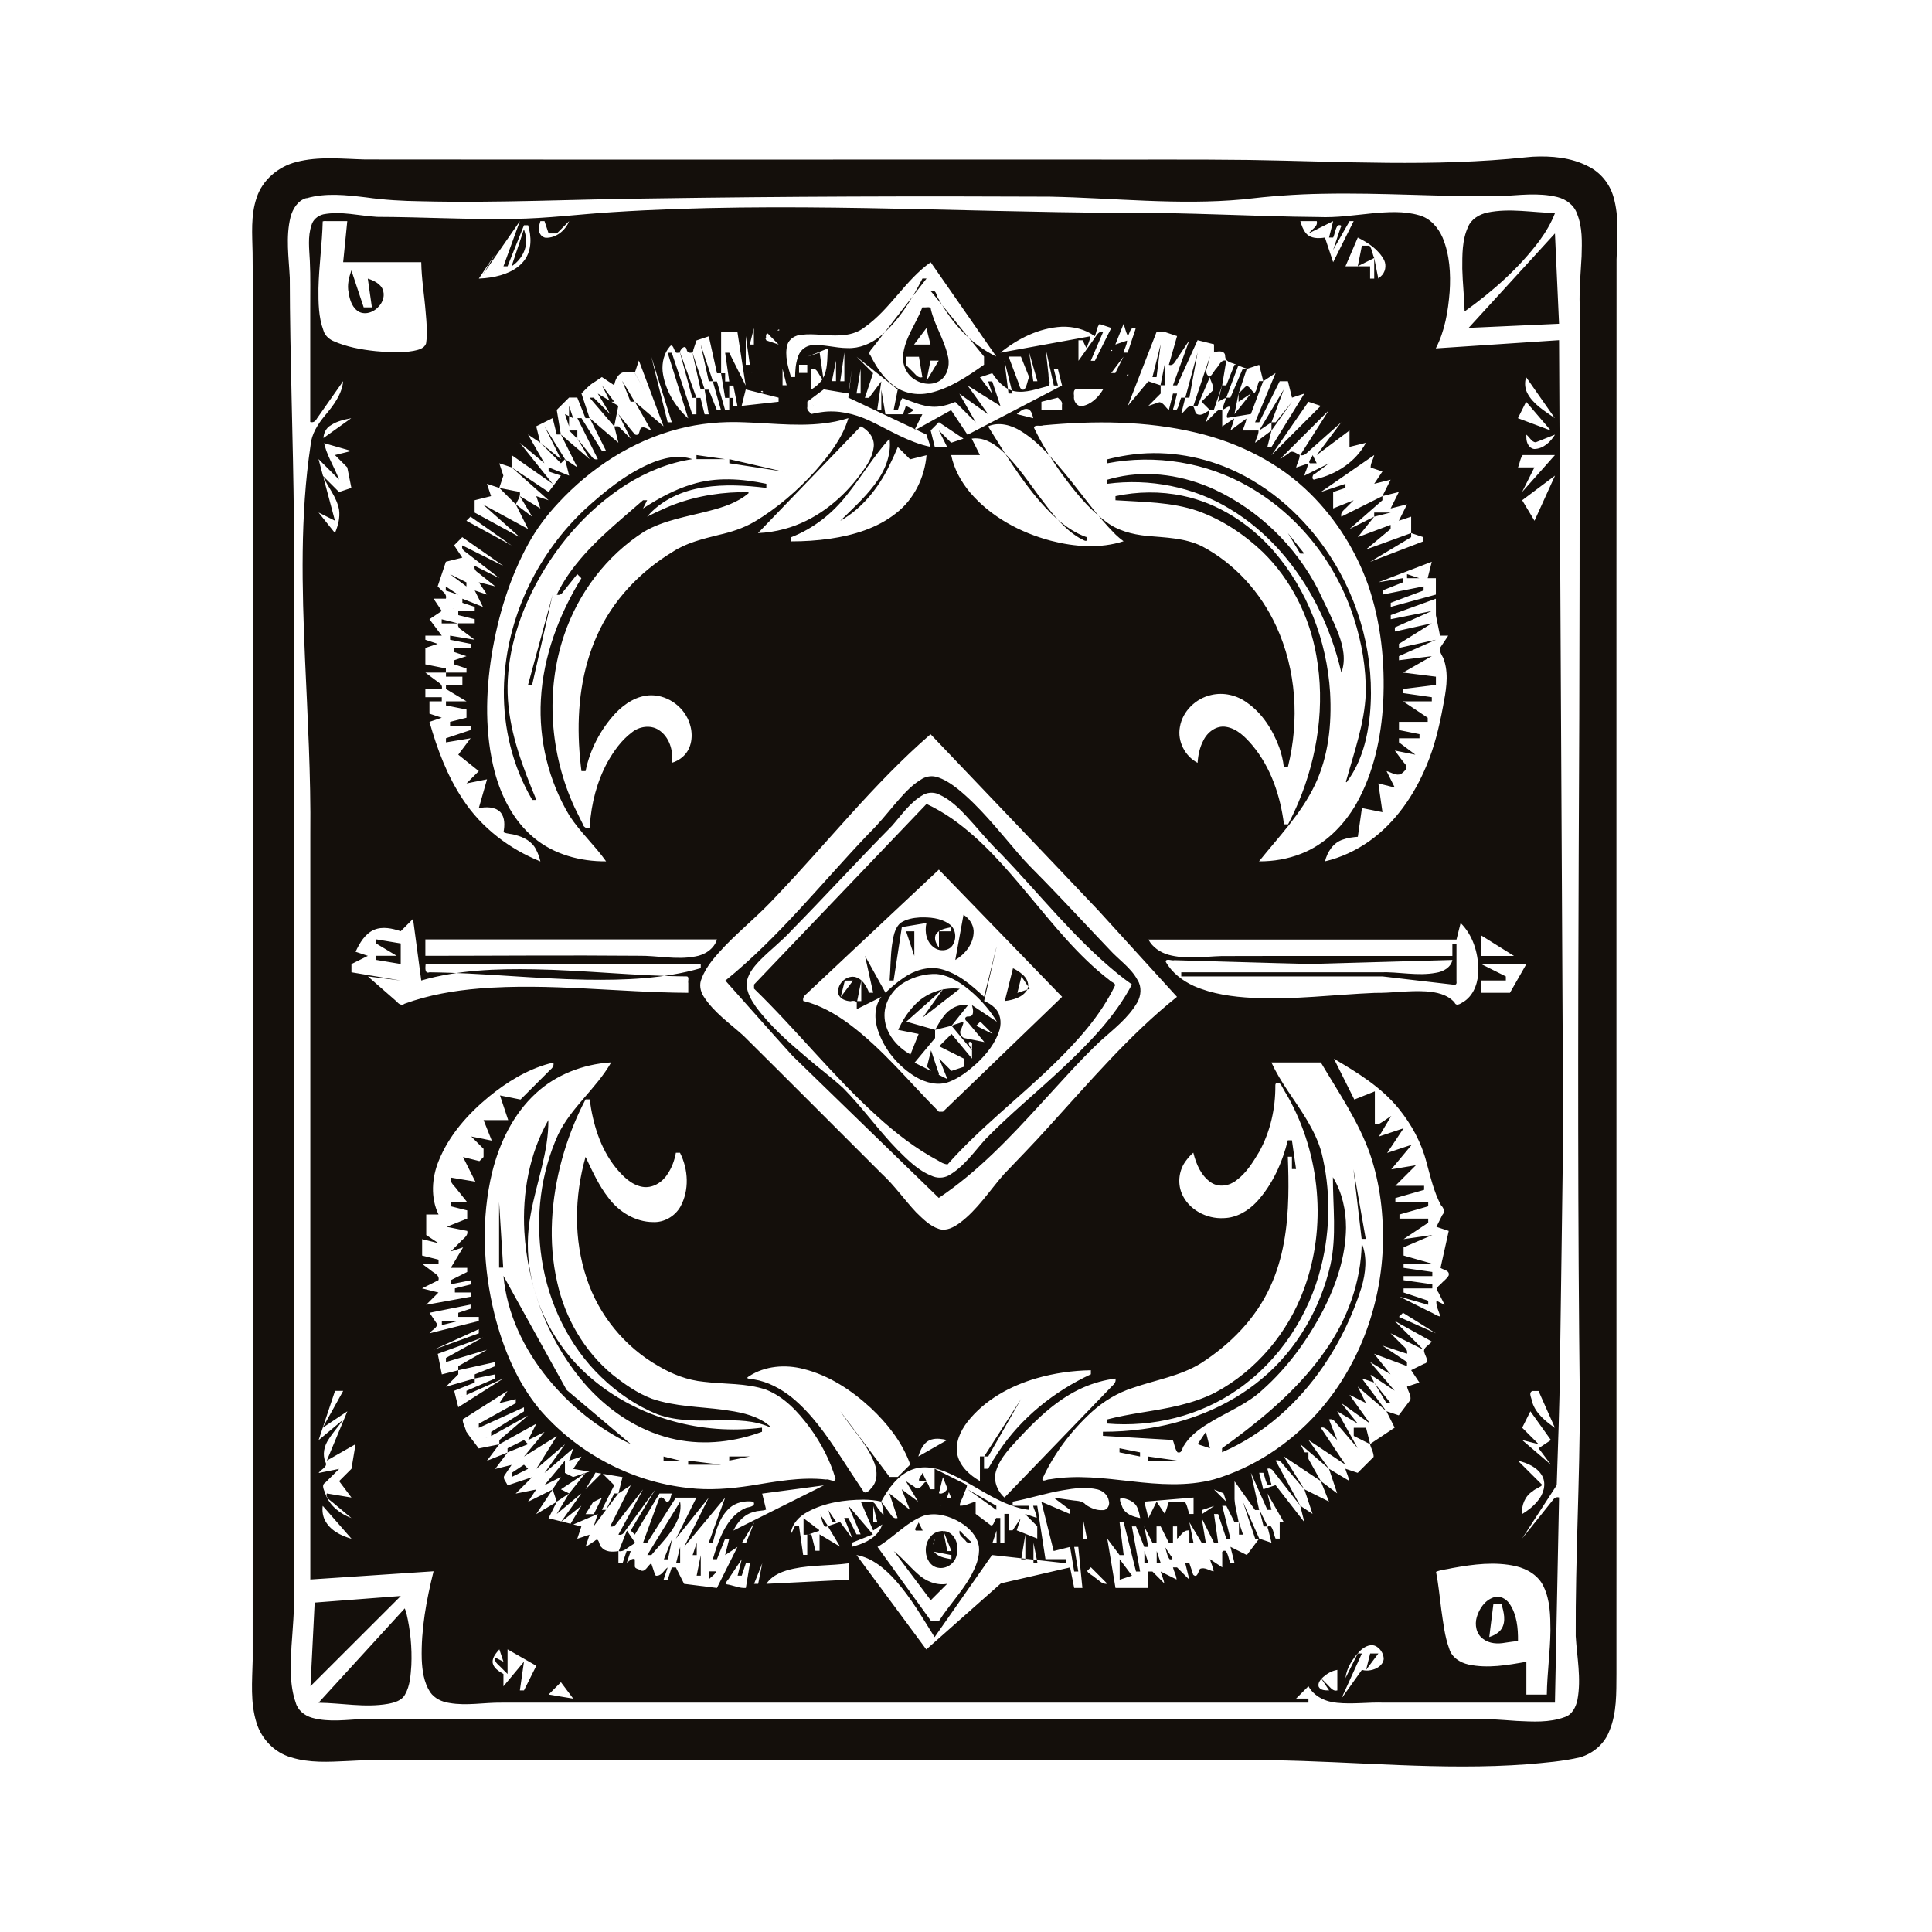 <?xml version="1.0" encoding="UTF-8" standalone="no"?>
<svg
   width="24"
   height="24"
   version="1.1"
   id="svg1"
   sodipodi:docname="icon.svg"
   inkscape:version="1.4 (e7c3feb1, 2024-10-09)"
   xmlns:inkscape="http://www.inkscape.org/namespaces/inkscape"
   xmlns:sodipodi="http://sodipodi.sourceforge.net/DTD/sodipodi-0.dtd"
   xmlns="http://www.w3.org/2000/svg"
   xmlns:svg="http://www.w3.org/2000/svg">
  <defs
     id="defs1" />
  <sodipodi:namedview
     id="namedview1"
     pagecolor="#505050"
     bordercolor="#eeeeee"
     borderopacity="1"
     inkscape:showpageshadow="0"
     inkscape:pageopacity="0"
     inkscape:pagecheckerboard="0"
     inkscape:deskcolor="#d1d1d1"
     inkscape:zoom="20.983696"
     inkscape:cx="13.724942"
     inkscape:cy="15.5597"
     inkscape:current-layer="svg1" />
  <path
     style="display:inline;fill:#140f0b;stroke:none;stroke-width:3.78"
     d="M 18.959,1.954 C 17.814,2.075 16.662,2.005 15.514,1.987 14.807,1.978 14.1,1.985 13.393,1.982 10.441,1.982 7.489,1.984 4.537,1.981 4.252,1.974 3.96,1.939 3.679,2.013 3.457,2.07 3.259,2.236 3.188,2.457 c -0.075,0.219 -0.054,0.454 -0.05,0.681 0.005,0.375 -6.681e-4,0.749 0.002,1.124 -7.072e-4,5.455 0.001,10.91 -0.001,16.365 -0.006,0.258 -0.031,0.524 0.048,0.775 0.062,0.201 0.224,0.37 0.428,0.428 0.227,0.072 0.469,0.057 0.704,0.046 0.333,-0.02 0.666,-0.009 0.999,-0.011 3.487,7.01e-4 6.973,-0.002 10.46,0.001 1.066,0.014 2.132,0.13 3.198,0.05 0.218,-0.019 0.438,-0.036 0.651,-0.086 0.163,-0.047 0.305,-0.168 0.365,-0.328 0.094,-0.224 0.086,-0.471 0.088,-0.709 0.001,-0.599 -0.001,-1.199 3.48e-4,-1.798 7.03e-4,-5.257 -0.002,-10.515 0.001,-15.772 0.007,-0.259 0.036,-0.526 -0.039,-0.779 C 19.996,2.282 19.881,2.14 19.728,2.066 19.517,1.956 19.272,1.935 19.038,1.947 c -0.026,0.002 -0.053,0.004 -0.079,0.007 z M 3.807,2.463 c 0.241,-0.07 0.496,-0.04 0.741,-0.011 0.225,0.032 0.453,0.045 0.68,0.048 0.959,0.024 1.918,-0.026 2.877,-0.035 1.645,-0.025 3.29,-0.03 4.935,-0.022 0.799,0.016 1.6,0.108 2.398,0.034 0.33,-0.039 0.662,-0.065 0.995,-0.07 0.73,-0.015 1.46,0.038 2.19,0.031 0.241,-0.012 0.486,-0.049 0.724,0.01 0.107,0.027 0.206,0.099 0.243,0.206 0.069,0.167 0.062,0.352 0.057,0.529 -0.011,0.203 -0.03,0.407 -0.024,0.611 9.2e-4,2.277 8.8e-5,4.553 -0.012,6.83 -0.009,2.263 -0.012,4.525 0.014,6.788 5.1e-4,0.971 -0.056,1.942 -0.051,2.913 0.016,0.262 0.07,0.526 0.022,0.787 -0.018,0.091 -0.066,0.19 -0.161,0.219 -0.189,0.07 -0.395,0.056 -0.593,0.047 -0.212,-0.015 -0.424,-0.033 -0.637,-0.026 -4.557,5.89e-4 -9.115,-0.001 -13.672,9e-4 -0.218,0.008 -0.442,0.046 -0.656,-0.014 -0.093,-0.026 -0.179,-0.094 -0.204,-0.19 -0.078,-0.223 -0.063,-0.464 -0.052,-0.696 0.015,-0.224 0.037,-0.447 0.031,-0.672 -8.966e-4,-4.44 0.002,-8.88 -0.001,-13.32 -0.009,-1.003 -0.049,-2.006 -0.051,-3.009 -0.012,-0.251 -0.052,-0.507 0.009,-0.755 0.027,-0.102 0.091,-0.208 0.199,-0.237 m 0.048,2.782 c 0.041,0.013 0.067,-0.016 0.084,-0.047 C 4.047,5.043 4.155,4.889 4.263,4.735 4.247,4.901 4.141,5.039 4.036,5.163 3.949,5.269 3.869,5.391 3.858,5.532 3.727,6.408 3.752,7.297 3.789,8.18 c 0.032,0.728 0.074,1.457 0.066,2.186 0,3.085 0,6.17 0,9.255 0.51,-0.034 1.021,-0.068 1.531,-0.102 -0.089,0.357 -0.157,0.723 -0.147,1.092 0.006,0.141 0.026,0.288 0.104,0.409 0.055,0.079 0.147,0.122 0.24,0.135 0.215,0.038 0.433,-0.007 0.649,-0.004 3.341,-1.91e-4 6.682,-3e-5 10.022,-8.3e-5 0,-0.017 0,-0.034 0,-0.051 -0.051,0 -0.102,0 -0.153,0 0.051,-0.051 0.102,-0.102 0.153,-0.153 0.07,0.128 0.216,0.195 0.357,0.206 0.193,0.02 0.387,-0.009 0.58,-0.002 0.708,0 1.416,0 2.125,0 0.017,-0.85 0.034,-1.699 0.051,-2.549 -0.04,-0.012 -0.068,0.015 -0.087,0.045 -0.124,0.155 -0.248,0.31 -0.372,0.465 0.143,-0.221 0.287,-0.442 0.43,-0.663 0.015,-0.493 0.036,-0.985 0.04,-1.478 0.013,-0.969 0.028,-1.938 0.04,-2.907 -0.017,-3.279 -0.034,-6.559 -0.051,-9.838 -0.51,0.034 -1.021,0.068 -1.531,0.102 0.112,-0.216 0.153,-0.461 0.172,-0.702 0.015,-0.226 0.001,-0.461 -0.087,-0.673 -0.055,-0.127 -0.155,-0.243 -0.293,-0.279 -0.188,-0.055 -0.387,-0.041 -0.58,-0.024 -0.222,0.022 -0.445,0.056 -0.669,0.046 C 15.561,2.689 14.743,2.637 13.924,2.644 11.82,2.634 9.715,2.5 7.612,2.635 7.201,2.66 6.791,2.715 6.379,2.719 5.814,2.729 5.249,2.696 4.684,2.694 4.462,2.681 4.24,2.62 4.018,2.662 c -0.069,0.016 -0.131,0.067 -0.149,0.137 -0.048,0.142 -0.027,0.294 -0.02,0.441 0.01,0.201 0.004,0.403 0.005,0.604 0,0.467 0,0.934 0,1.401 M 18.194,3.869 c 0.347,-0.249 0.673,-0.535 0.93,-0.879 0.078,-0.107 0.146,-0.221 0.193,-0.344 -0.279,-0.005 -0.561,-0.063 -0.839,-0.006 -0.102,0.022 -0.204,0.082 -0.243,0.183 -0.073,0.161 -0.07,0.342 -0.07,0.515 0.004,0.177 0.025,0.354 0.029,0.531 M 4.314,2.747 c -0.017,0.17 -0.034,0.34 -0.051,0.51 0.323,0 0.646,0 0.97,0 0.003,0.209 0.039,0.416 0.055,0.624 0.011,0.128 0.024,0.258 0.005,0.385 -0.022,0.065 -0.098,0.081 -0.157,0.093 -0.155,0.028 -0.313,0.017 -0.469,0.003 C 4.486,4.343 4.303,4.31 4.135,4.234 4.082,4.208 4.034,4.164 4.018,4.105 3.956,3.939 3.955,3.759 3.956,3.584 3.962,3.305 4.002,3.028 4.009,2.75 c 0.023,-0.008 0.05,-0.001 0.076,-0.003 0.077,0 0.153,0 0.23,0 m 2.143,0 c -0.068,0.187 -0.136,0.374 -0.204,0.561 0.017,0 0.034,0 0.051,0 0.068,-0.17 0.136,-0.34 0.204,-0.51 0.017,0 0.034,0 0.051,0 0.043,0.14 0.047,0.306 -0.042,0.43 -0.097,0.133 -0.262,0.192 -0.419,0.218 -0.05,0.008 -0.101,0.013 -0.151,0.015 0.068,-0.102 0.136,-0.204 0.204,-0.306 -0.051,0.085 -0.102,0.17 -0.153,0.255 0.153,-0.221 0.306,-0.442 0.459,-0.663 m 0.255,0 c 0.017,0 0.034,0 0.051,0 0.017,0.051 0.034,0.102 0.051,0.153 0.034,0 0.068,0 0.102,0 0.051,-0.051 0.102,-0.102 0.153,-0.153 -0.046,0.116 -0.162,0.211 -0.29,0.207 -0.061,-0.007 -0.097,-0.074 -0.084,-0.13 0.002,-0.026 0.009,-0.052 0.017,-0.077 m 9.644,0 c 0.016,0.058 -0.04,0.087 -0.072,0.123 -0.022,0.021 -0.039,0.038 -0.004,0.017 0.093,-0.047 0.187,-0.093 0.28,-0.14 -0.017,0.068 -0.034,0.136 -0.051,0.204 0.017,0 0.034,0 0.051,0 0.023,-0.05 0.025,-0.109 0.059,-0.153 0.024,-0.004 0.057,-0.002 0.034,0.028 -0.031,0.093 -0.062,0.185 -0.093,0.278 0.068,-0.119 0.136,-0.238 0.204,-0.357 0.017,0 0.034,0 0.051,0 -0.085,0.17 -0.17,0.34 -0.255,0.51 -0.034,-0.102 -0.068,-0.204 -0.102,-0.306 -0.08,0.013 -0.178,0.015 -0.235,-0.053 -0.036,-0.043 -0.055,-0.098 -0.071,-0.151 0.068,0 0.136,0 0.204,0 M 6.508,2.849 c -0.051,0.153 -0.102,0.306 -0.153,0.459 0.119,-0.077 0.202,-0.221 0.177,-0.365 -0.004,-0.032 -0.013,-0.063 -0.023,-0.094 z m 12.808,0.051 c -0.357,0.391 -0.714,0.782 -1.072,1.173 0.374,-0.017 0.748,-0.034 1.123,-0.051 -0.017,-0.374 -0.034,-0.748 -0.051,-1.122 m -2.194,0.561 c -0.017,-0.085 -0.034,-0.17 -0.051,-0.255 0,0.085 0,0.17 0,0.255 -0.017,0 -0.034,0 -0.051,0 0,-0.051 0,-0.102 0,-0.153 -0.102,0 -0.204,0 -0.306,0 0.051,-0.119 0.102,-0.238 0.153,-0.357 0.13,0.065 0.26,0.15 0.328,0.282 0.031,0.068 0.014,0.154 -0.044,0.202 -0.009,0.009 -0.019,0.017 -0.029,0.025 m -0.204,-0.408 c -0.017,0.085 -0.034,0.17 -0.051,0.255 0.068,-0.034 0.136,-0.068 0.204,-0.102 -0.023,-0.05 -0.025,-0.109 -0.059,-0.153 -0.031,0 -0.063,0 -0.094,0 m -5.358,0.204 c 0.272,0.391 0.544,0.782 0.816,1.173 C 12.067,4.28 11.825,4.015 11.661,3.716 11.632,3.689 11.637,3.611 11.59,3.614 c -0.016,-3.67e-5 -0.041,-0.004 -0.018,0.014 0.217,0.267 0.435,0.534 0.652,0.801 0,0.034 0,0.068 0,0.102 -0.208,0.146 -0.425,0.295 -0.677,0.351 -0.157,0.034 -0.331,0.003 -0.456,-0.1 -0.123,-0.095 -0.209,-0.23 -0.278,-0.367 -0.034,-0.03 0.006,-0.068 0.026,-0.093 0.224,-0.287 0.447,-0.575 0.671,-0.862 -0.017,0 -0.034,0 -0.051,0 -0.136,0.266 -0.296,0.529 -0.529,0.721 -0.113,0.09 -0.255,0.149 -0.401,0.143 -0.155,8.592e-4 -0.308,-0.053 -0.463,-0.033 -0.076,0.015 -0.137,0.077 -0.156,0.151 -0.027,0.078 -0.031,0.16 -0.033,0.242 -0.017,0 -0.034,0 -0.051,0 -0.038,-0.129 -0.08,-0.266 -0.046,-0.4 0.024,-0.075 0.101,-0.122 0.178,-0.125 0.158,-0.02 0.317,0.017 0.476,0.007 0.109,-0.004 0.221,-0.032 0.307,-0.101 0.317,-0.223 0.504,-0.584 0.821,-0.808 M 4.365,3.359 c -0.03,0.088 -0.055,0.182 -0.034,0.275 0.013,0.093 0.047,0.2 0.138,0.244 0.102,0.042 0.217,-0.025 0.269,-0.115 0.043,-0.069 0.04,-0.169 -0.024,-0.224 -0.04,-0.039 -0.092,-0.062 -0.145,-0.078 0.017,0.119 0.034,0.238 0.051,0.357 -0.034,0 -0.068,0 -0.102,0 C 4.467,3.665 4.416,3.512 4.365,3.359 Z M 11.458,3.818 c -0.076,0.2 -0.218,0.379 -0.24,0.597 -0.011,0.119 0.046,0.244 0.152,0.304 0.098,0.062 0.24,0.072 0.331,-0.01 0.083,-0.076 0.101,-0.201 0.069,-0.305 -0.046,-0.195 -0.16,-0.365 -0.206,-0.56 -0.001,-0.044 -0.057,-0.021 -0.086,-0.026 -0.007,0 -0.014,0 -0.021,0 m 2.143,0.357 c 0.023,-0.049 0.023,-0.108 0.059,-0.15 0.049,0.016 0.097,0.032 0.146,0.049 -0.068,0.136 -0.136,0.272 -0.204,0.408 -0.017,0 -0.034,0 -0.051,0 0.051,-0.119 0.102,-0.238 0.153,-0.357 -0.054,-0.018 -0.081,0.041 -0.106,0.077 -0.067,0.093 -0.133,0.187 -0.2,0.28 0,-0.085 0,-0.17 0,-0.255 0.017,0 0.034,0 0.051,0 0.017,0.026 0.039,0.096 0.053,0.093 0.012,-0.048 0.042,-0.092 0.041,-0.142 -0.372,0.068 -0.743,0.135 -1.115,0.203 0.217,-0.175 0.48,-0.307 0.761,-0.322 0.145,-0.005 0.295,0.031 0.412,0.118 m 0.357,-0.153 c 0.02,0.048 0.026,0.102 0.054,0.147 0.025,-0.031 0.025,-0.1 0.077,-0.096 0.034,-0.008 0.011,0.029 0.007,0.045 -0.029,0.087 -0.058,0.174 -0.087,0.261 -0.017,0 -0.034,0 -0.051,0 0.011,-0.051 0.043,-0.097 0.044,-0.15 -0.049,0.016 -0.097,0.032 -0.146,0.049 0.034,-0.085 0.068,-0.17 0.102,-0.255 m -4.592,0.051 c 0,0.068 0,0.136 0,0.204 -0.017,0 -0.034,0 -0.051,0 0.017,-0.068 0.034,-0.136 0.051,-0.204 z m 0.306,0.017 c 0.04,0.008 -0.037,0.026 -3.012e-4,3.012e-4 z m 1.837,-0.017 c 0.017,0.068 0.034,0.136 0.051,0.204 -0.068,0 -0.136,0 -0.204,0 0.051,-0.068 0.102,-0.136 0.153,-0.204 m -2.551,0.051 c 0.068,0 0.136,0 0.204,0 0.034,0.221 0.068,0.442 0.102,0.663 -0.068,-0.136 -0.136,-0.272 -0.204,-0.408 -0.017,0 -0.034,0 -0.051,0 0.017,0.119 0.034,0.238 0.051,0.357 -0.017,0 -0.034,0 -0.051,0 0,-0.034 0,-0.068 0,-0.102 -0.017,0 -0.034,0 -0.051,0 0.017,0.102 0.034,0.204 0.051,0.306 0.017,0 0.034,0 0.051,0 0,-0.051 0,-0.102 0,-0.153 0.017,0 0.034,0 0.051,0 0.017,0.085 0.034,0.17 0.051,0.255 -0.017,0 -0.034,0 -0.051,0 0,-0.034 0,-0.068 0,-0.102 -0.017,0 -0.034,0 -0.051,0 0,0.051 0,0.102 0,0.153 -0.017,0 -0.034,0 -0.051,0 -0.034,-0.119 -0.068,-0.238 -0.102,-0.357 -0.017,0 -0.034,0 -0.051,0 0.034,0.119 0.068,0.238 0.102,0.357 -0.017,0 -0.034,0 -0.051,0 -0.034,-0.085 -0.068,-0.17 -0.102,-0.255 -0.017,0 -0.034,0 -0.051,0 0.017,0.102 0.034,0.204 0.051,0.306 -0.017,0 -0.034,0 -0.051,0 -0.017,-0.068 -0.034,-0.136 -0.051,-0.204 -0.017,0 -0.034,0 -0.051,0 0,0.068 0,0.136 0,0.204 -0.017,0 -0.034,0 -0.051,0 -0.085,-0.255 -0.17,-0.51 -0.255,-0.765 -0.017,0 -0.034,0 -0.051,0 0.085,0.272 0.17,0.544 0.255,0.816 -0.167,-0.152 -0.291,-0.36 -0.318,-0.586 -0.009,-0.108 0.017,-0.223 0.089,-0.306 0.037,-0.049 0.054,0.046 0.073,0.07 0.01,0.013 0.034,0.003 0.05,0.006 0.003,-0.033 0.064,-0.113 0.087,-0.043 -7.214e-4,0.05 0.084,0.064 0.083,0.006 0.013,-0.039 0.026,-0.077 0.039,-0.116 0.051,-0.017 0.102,-0.034 0.153,-0.051 0.034,0.153 0.068,0.306 0.102,0.459 0.017,0 0.034,0 0.051,0 0,-0.17 0,-0.34 0,-0.51 m 0.51,0 c 0.015,0.021 0.011,0.088 0.049,0.069 -0.007,-0.032 0.008,-0.08 0.036,-0.036 0.04,0.04 0.08,0.08 0.12,0.12 -0.051,-0.017 -0.102,-0.034 -0.153,-0.051 0.034,0.068 0.068,0.136 0.102,0.204 C 9.57,4.328 9.519,4.226 9.468,4.124 m 4.848,0 c -0.051,0.051 -0.102,0.102 -0.153,0.153 0.051,-0.051 0.102,-0.102 0.153,-0.153 z m 0.153,0 c 0.051,0.017 0.102,0.034 0.153,0.051 -0.034,0.119 -0.068,0.238 -0.102,0.357 0.053,0.017 0.074,-0.035 0.098,-0.07 0.052,-0.079 0.105,-0.157 0.157,-0.236 -0.068,0.187 -0.136,0.374 -0.204,0.561 0.017,0 0.034,0 0.051,0 0.085,-0.187 0.17,-0.374 0.255,-0.561 0.068,0.017 0.136,0.034 0.204,0.051 0,0.034 0,0.068 0,0.102 0.048,-0.021 0.141,-0.027 0.138,0.047 0.001,0.059 0.059,0.077 0.106,0.091 0.056,0.021 0.112,0.049 0.169,0.064 0.049,-0.016 0.099,-0.033 0.148,-0.049 0.017,0.068 0.034,0.136 0.051,0.204 0.051,-0.034 0.102,-0.068 0.153,-0.102 -0.085,0.204 -0.17,0.408 -0.255,0.612 0.017,0 0.034,0 0.051,0 0.085,-0.17 0.17,-0.34 0.255,-0.51 0.034,0 0.068,0 0.102,0 0.017,0.068 0.034,0.136 0.051,0.204 0.051,-0.017 0.102,-0.034 0.153,-0.051 -0.136,0.221 -0.272,0.442 -0.408,0.663 -0.017,0 -0.034,0 -0.051,0 0.017,-0.068 0.034,-0.136 0.051,-0.204 -0.068,0.051 -0.136,0.102 -0.204,0.153 0.011,-0.052 0.045,-0.099 0.043,-0.153 -0.065,0 -0.131,0 -0.196,0 0.013,-0.05 0.04,-0.096 0.045,-0.148 -0.066,0.049 -0.132,0.099 -0.198,0.148 0.014,-0.05 0.038,-0.098 0.046,-0.15 -0.049,0.033 -0.099,0.066 -0.148,0.099 0,-0.068 0,-0.136 0,-0.204 -0.053,-0.015 -0.082,0.032 -0.114,0.063 -0.03,0.03 -0.06,0.06 -0.09,0.09 0.011,-0.05 0.043,-0.096 0.043,-0.148 -0.045,0.023 -0.091,0.071 -0.146,0.049 -0.051,-0.016 -0.021,-0.12 -0.088,-0.104 -0.047,0.014 -0.068,0.064 -0.106,0.092 -0.016,0.002 0.005,-0.036 0.006,-0.052 0.012,-0.048 0.024,-0.095 0.036,-0.143 -0.017,0 -0.034,0 -0.051,0 -0.023,0.05 -0.025,0.109 -0.059,0.153 -0.026,0.004 -0.054,0.002 -0.035,-0.031 0.014,-0.058 0.029,-0.116 0.043,-0.173 -0.017,0 -0.034,0 -0.051,0 -0.017,0.068 -0.034,0.136 -0.051,0.204 -0.041,-0.028 -0.066,-0.092 -0.117,-0.097 -0.046,0.015 -0.092,0.031 -0.138,0.046 0.051,-0.051 0.102,-0.102 0.153,-0.153 0,-0.034 0,-0.068 0,-0.102 -0.051,-0.017 -0.102,-0.034 -0.153,-0.051 -0.085,0.102 -0.17,0.204 -0.255,0.306 0.119,-0.306 0.238,-0.612 0.357,-0.918 0.034,0 0.068,0 0.102,0 m -5.205,0.051 c 0.017,0.119 0.034,0.238 0.051,0.357 -0.017,0 -0.034,0 -0.051,0 0,-0.119 0,-0.238 0,-0.357 z m -0.561,0.102 c 0.034,0.153 0.068,0.306 0.102,0.459 0.017,0 0.034,0 0.051,0 C 8.805,4.582 8.754,4.429 8.703,4.277 m 5.715,0 c -0.034,0.136 -0.068,0.272 -0.102,0.408 0.017,0 0.034,0 0.051,0 0.017,-0.136 0.034,-0.272 0.051,-0.408 m -5.46,0.051 c 0.017,0.017 0.034,0.034 0.051,0.051 -0.017,-0.017 -0.034,-0.034 -0.051,-0.051 z m 0.459,0 c -0.017,0.017 -0.034,0.034 -0.051,0.051 0.017,-0.017 0.034,-0.034 0.051,-0.051 z m 0.867,0 c -0.011,0.129 0.003,0.27 -0.069,0.385 -0.034,0.052 -0.083,0.093 -0.135,0.125 0,-0.085 0,-0.17 0,-0.255 0.051,-0.018 0.078,0.037 0.099,0.073 0.016,0.022 0.043,0.07 0.053,0.075 -0.017,-0.117 -0.034,-0.234 -0.05,-0.351 -0.051,0.017 -0.102,0.034 -0.153,0.051 0.085,-0.034 0.17,-0.068 0.255,-0.102 m 1.276,0.102 c -0.051,-0.017 -0.102,-0.034 -0.153,-0.051 0.017,0.102 0.034,0.204 0.051,0.306 -0.053,0.015 -0.082,-0.032 -0.114,-0.063 -0.029,-0.031 -0.064,-0.06 -0.09,-0.092 0,-0.033 0,-0.066 0,-0.099 0.102,0 0.204,0 0.306,0 m 0.102,-0.102 c -0.013,0.013 -0.069,0.069 -0.028,0.028 0.009,-0.009 0.019,-0.019 0.028,-0.028 z m 1.327,0 c 0.034,0.153 0.068,0.306 0.102,0.459 0.017,0 0.034,0 0.051,0 -0.017,-0.068 -0.034,-0.136 -0.051,-0.204 0.017,0 0.034,0 0.051,0 0.017,0.068 0.034,0.136 0.051,0.204 -0.391,0.204 -0.782,0.408 -1.174,0.612 -0.068,-0.102 -0.136,-0.204 -0.204,-0.306 -0.153,0.085 -0.306,0.17 -0.459,0.255 0.034,-0.068 0.068,-0.136 0.102,-0.204 -0.153,0 -0.306,0 -0.459,0 -0.017,-0.102 -0.034,-0.204 -0.051,-0.306 0,0.085 0,0.17 0,0.255 -0.017,0 -0.034,0 -0.051,0 0.017,-0.119 0.034,-0.238 0.051,-0.357 -0.051,0.068 -0.102,0.136 -0.153,0.204 -0.017,0 -0.034,0 -0.051,0 0.034,-0.102 0.068,-0.204 0.102,-0.306 -0.068,-0.068 -0.136,-0.136 -0.204,-0.204 0.17,0.136 0.34,0.272 0.51,0.408 -0.017,0.085 -0.034,0.17 -0.051,0.255 0.017,0 0.034,0 0.051,0 0.022,-0.049 0.024,-0.107 0.058,-0.15 0.147,0.054 0.299,0.127 0.461,0.104 0.068,-0.009 0.133,-0.03 0.196,-0.056 0.085,0.085 0.17,0.17 0.255,0.255 -0.068,-0.119 -0.136,-0.238 -0.204,-0.357 0.119,0.085 0.238,0.17 0.357,0.255 -0.085,-0.119 -0.17,-0.238 -0.255,-0.357 0.136,0.085 0.272,0.17 0.408,0.255 -0.034,-0.102 -0.068,-0.204 -0.102,-0.306 -0.017,0 -0.034,0 -0.051,0 0.014,0.049 0.036,0.096 0.046,0.147 -0.049,-0.066 -0.099,-0.132 -0.148,-0.198 0.051,-0.017 0.102,-0.034 0.153,-0.051 0.066,0.101 0.156,0.202 0.281,0.225 0.141,0.024 0.278,-0.032 0.413,-0.065 0.043,-0.036 -0.002,-0.095 0.005,-0.141 -0.012,-0.108 -0.024,-0.217 -0.036,-0.325 z m 0.816,0.017 c 0.041,0.006 -0.036,0.029 -2.91e-4,2.913e-4 z m 0.357,-0.017 c -0.013,0.013 -0.069,0.069 -0.028,0.028 0.009,-0.009 0.019,-0.019 0.028,-0.028 z m -5.715,0.051 c 0.051,0.187 0.102,0.374 0.153,0.561 0.017,0 0.034,0 0.051,0 C 8.584,4.752 8.516,4.565 8.448,4.379 m 0.153,0 c 0.034,0.153 0.068,0.306 0.102,0.459 0.017,0 0.034,0 0.051,0 C 8.703,4.684 8.652,4.531 8.601,4.379 m 1.786,0 c -0.013,0.013 -0.069,0.069 -0.028,0.028 0.009,-0.009 0.019,-0.019 0.028,-0.028 z m 0.102,0 c 0,0.119 0,0.238 0,0.357 -0.017,0 -0.034,0 -0.051,0 0.017,-0.119 0.034,-0.238 0.051,-0.357 z m 2.296,0 c 0.034,0.119 0.068,0.238 0.102,0.357 -0.017,0 -0.034,0 -0.051,0 -0.017,-0.119 -0.034,-0.238 -0.051,-0.357 m 0.34,0.034 c -0.008,0.017 -0.015,0.031 -0.003,0.005 z m 1.752,-0.034 c -0.051,0.187 -0.102,0.374 -0.153,0.561 0.017,0 0.034,0 0.051,0 0.034,-0.187 0.068,-0.374 0.102,-0.561 m -6.787,0.051 c 0.085,0.272 0.17,0.544 0.255,0.816 -0.017,0 -0.034,0 -0.051,0 -0.068,-0.272 -0.136,-0.544 -0.204,-0.816 m 2.5,0 c -0.013,0.013 -0.069,0.069 -0.028,0.028 0.009,-0.009 0.019,-0.019 0.028,-0.028 z m 2.092,0 c 0.034,0.085 0.068,0.17 0.102,0.255 -0.023,0.05 -0.025,0.109 -0.059,0.153 -0.055,0.018 -0.057,-0.045 -0.073,-0.081 -0.041,-0.109 -0.082,-0.218 -0.123,-0.327 0.051,0 0.102,0 0.153,0 m 0.561,0 c -0.013,0.013 -0.069,0.069 -0.028,0.028 0.009,-0.009 0.019,-0.019 0.028,-0.028 z m 0.714,0 c -0.034,0.068 -0.068,0.136 -0.102,0.204 -0.017,0 -0.034,0 -0.051,0 0.051,-0.068 0.102,-0.136 0.153,-0.204 m 1.072,0 c -0.068,0.204 -0.136,0.408 -0.204,0.612 0.017,0 0.034,0 0.051,0 0.051,-0.119 0.102,-0.238 0.153,-0.357 0.009,0.055 0.052,0.104 0.041,0.162 -0.048,0.048 -0.096,0.096 -0.144,0.143 0.034,0.034 0.068,0.068 0.102,0.102 0.017,0 0.034,0 0.051,0 0.034,-0.102 0.068,-0.204 0.102,-0.306 -0.017,0.068 -0.034,0.136 -0.051,0.204 0.03,-0.01 0.087,-0.054 0.1,-0.042 -0.013,0.047 -0.039,0.091 -0.042,0.141 0.028,-0.005 0.079,-0.058 0.09,-0.03 -0.005,0.038 -0.057,0.112 -0.03,0.132 0.097,-0.016 0.194,-0.032 0.291,-0.048 0.051,-0.136 0.102,-0.272 0.153,-0.408 -0.017,0 -0.034,0 -0.051,0 -0.023,0.047 -0.022,0.106 -0.057,0.147 -0.039,-0.02 -0.074,-0.121 -0.121,-0.07 -0.023,0.021 -0.061,0.066 -0.075,0.072 0.033,-0.1 0.067,-0.201 0.1,-0.301 -0.017,0 -0.034,0 -0.051,0 -0.051,0.119 -0.102,0.238 -0.153,0.357 -0.017,0 -0.034,0 -0.051,0 0.051,-0.136 0.102,-0.272 0.153,-0.408 -0.017,0 -0.034,0 -0.051,0 -0.034,0.085 -0.068,0.17 -0.102,0.255 -0.017,0 -0.034,0 -0.051,0 0.017,-0.102 0.034,-0.204 0.051,-0.306 -0.064,-0.019 -0.089,0.059 -0.123,0.096 -0.03,0.03 -0.055,0.092 -0.087,0.102 -0.053,-0.03 -0.042,-0.088 -0.022,-0.135 0.01,-0.038 0.019,-0.076 0.029,-0.115 m -7.093,0.051 c 0.102,0.272 0.204,0.544 0.306,0.816 -0.119,-0.102 -0.238,-0.204 -0.357,-0.306 0.068,0.119 0.136,0.238 0.204,0.357 -0.042,-0.011 -0.085,-0.057 -0.129,-0.03 -0.021,0.028 -0.013,0.104 -0.072,0.081 C 7.844,5.349 7.805,5.295 7.763,5.245 7.736,5.211 7.709,5.177 7.682,5.143 7.733,5.245 7.784,5.347 7.835,5.449 7.784,5.398 7.733,5.347 7.682,5.296 c -0.017,0 -0.034,0 -0.051,0 0.017,0.068 0.034,0.136 0.051,0.204 C 7.563,5.398 7.444,5.296 7.325,5.194 c 0.068,0.136 0.136,0.272 0.204,0.408 -0.017,0 -0.034,0 -0.051,0 -0.085,-0.136 -0.17,-0.272 -0.255,-0.408 -0.017,0 -0.034,0 -0.051,0 0.085,0.17 0.17,0.34 0.255,0.51 -0.04,0.012 -0.068,-0.015 -0.087,-0.045 C 7.284,5.589 7.228,5.519 7.172,5.449 c 0.051,0.085 0.102,0.17 0.153,0.255 -0.119,-0.102 -0.238,-0.204 -0.357,-0.306 0.068,0.136 0.136,0.272 0.204,0.408 -0.051,-0.034 -0.102,-0.068 -0.153,-0.102 0.017,0.068 0.034,0.136 0.051,0.204 -0.085,-0.034 -0.17,-0.068 -0.255,-0.102 0,0.017 0,0.034 0,0.051 0.051,0.017 0.102,0.034 0.153,0.051 -0.051,0.068 -0.102,0.136 -0.153,0.204 -0.153,-0.102 -0.306,-0.204 -0.459,-0.306 0.153,0.136 0.306,0.272 0.459,0.408 -0.051,-0.017 -0.102,-0.034 -0.153,-0.051 0.017,0.051 0.034,0.102 0.051,0.153 -0.085,-0.051 -0.17,-0.102 -0.255,-0.153 0.051,0.085 0.102,0.17 0.153,0.255 -0.068,-0.051 -0.136,-0.102 -0.204,-0.153 0.051,0.102 0.102,0.204 0.153,0.306 C 6.372,6.469 6.185,6.367 5.998,6.265 c 0.153,0.136 0.306,0.272 0.459,0.408 C 6.27,6.571 6.083,6.469 5.896,6.367 c 0,-0.051 0,-0.102 0,-0.153 0.068,-0.017 0.136,-0.034 0.204,-0.051 -0.017,-0.051 -0.034,-0.102 -0.051,-0.153 0.051,0.017 0.102,0.034 0.153,0.051 0.017,-0.051 0.034,-0.102 0.051,-0.153 -0.017,-0.051 -0.034,-0.102 -0.051,-0.153 0.051,0.017 0.102,0.034 0.153,0.051 0,-0.051 0,-0.102 0,-0.153 0.17,0.119 0.34,0.238 0.51,0.357 C 6.729,5.84 6.593,5.67 6.457,5.5 c 0.102,0.085 0.204,0.17 0.306,0.255 -0.068,-0.119 -0.136,-0.238 -0.204,-0.357 0.051,0.034 0.102,0.068 0.153,0.102 -0.017,-0.068 -0.034,-0.136 -0.051,-0.204 0.068,-0.034 0.136,-0.068 0.204,-0.102 0.017,0.068 0.034,0.136 0.051,0.204 0.017,0 0.034,0 0.051,0 -0.017,-0.102 -0.034,-0.204 -0.051,-0.306 0.051,-0.051 0.102,-0.102 0.153,-0.153 0.034,0 0.068,0 0.102,0 0.034,0.085 0.068,0.17 0.102,0.255 0.017,0 0.034,0 0.051,0 C 7.291,5.092 7.257,4.99 7.223,4.888 7.276,4.835 7.326,4.778 7.392,4.741 c 0.028,-0.019 0.057,-0.038 0.085,-0.057 0.051,0.034 0.102,0.068 0.153,0.102 0.011,-0.067 0.045,-0.145 0.118,-0.162 0.044,-0.023 0.106,0.022 0.142,-0.006 0.015,-0.046 0.031,-0.092 0.046,-0.138 m 2.194,0 c -0.013,0.013 -0.069,0.069 -0.028,0.028 0.009,-0.009 0.019,-0.019 0.028,-0.028 z m 0.255,0 c 0,0.085 0,0.17 0,0.255 -0.017,0 -0.034,0 -0.051,0 0.017,-0.085 0.034,-0.17 0.051,-0.255 z m 1.276,0 c -0.051,0.085 -0.102,0.17 -0.153,0.255 0.017,-0.085 0.034,-0.17 0.051,-0.255 0.034,0 0.068,0 0.102,0 m 0.816,0 c 0.034,0.136 0.068,0.272 0.102,0.408 -0.017,0 -0.034,0 -0.051,0 -0.017,-0.136 -0.034,-0.272 -0.051,-0.408 m 1.276,0 c -0.032,0.032 -0.064,0.064 -0.096,0.096 0.032,-0.032 0.064,-0.064 0.096,-0.096 z m -3.725,0.051 c 0,0.034 0,0.068 0,0.102 -0.034,0 -0.068,0 -0.102,0 0,-0.034 0,-0.068 0,-0.102 0.034,0 0.068,0 0.102,0 z m 0.561,0 c -0.017,0.136 -0.034,0.272 -0.051,0.408 0.323,0.153 0.646,0.306 0.97,0.459 0.013,0.051 0.04,0.099 0.046,0.152 -0.272,-0.057 -0.509,-0.21 -0.758,-0.327 -0.184,-0.084 -0.39,-0.133 -0.592,-0.103 -0.042,0.005 -0.083,0.013 -0.124,0.023 -0.025,-0.025 -0.062,-0.05 -0.051,-0.09 0,-0.021 0,-0.042 0,-0.063 0.068,-0.051 0.136,-0.102 0.204,-0.153 0.102,0.017 0.204,0.034 0.306,0.051 0.017,-0.119 0.034,-0.238 0.051,-0.357 z m 3.878,6e-6 c -0.017,0.085 -0.034,0.17 -0.051,0.255 0.017,0 0.034,0 0.051,0 0,-0.085 0,-0.17 0,-0.255 z m -5.12,0.085 c -0.008,0.017 -0.015,0.031 -0.003,0.005 z m 0.374,-0.034 c 0.017,0.068 0.034,0.136 0.051,0.204 -0.017,0 -0.034,0 -0.051,0 0,-0.068 0,-0.136 0,-0.204 z m 0.97,0 c 0,0.102 0,0.204 0,0.306 -0.017,0 -0.034,0 -0.051,0 0.017,-0.102 0.034,-0.204 0.051,-0.306 z m -2.807,0.051 C 7.971,4.786 8.056,4.939 8.141,5.092 8.056,4.939 7.971,4.786 7.886,4.634 Z m 6.123,0.017 c 0.041,0.006 -0.036,0.029 -2.96e-4,2.966e-4 z m 1.123,0.034 c -0.013,0.013 -0.069,0.069 -0.028,0.028 0.009,-0.009 0.019,-0.019 0.028,-0.028 z m 3.827,0 c 0.119,0.17 0.238,0.34 0.357,0.51 C 19.188,5.105 19.043,5.022 18.97,4.878 18.942,4.818 18.937,4.747 18.959,4.685 Z m -11.226,0.051 c 0.034,0.085 0.068,0.17 0.102,0.255 0.017,0 0.034,0 0.051,0 C 7.835,4.905 7.784,4.821 7.733,4.736 m 2.296,0 c -0.016,0.016 -0.068,0.068 -0.025,0.025 0.008,-0.008 0.017,-0.017 0.025,-0.025 z m 3.266,0 c -0.013,0.013 -0.069,0.069 -0.028,0.028 0.009,-0.009 0.019,-0.019 0.028,-0.028 z m -5.817,0.051 c 0.034,0.068 0.068,0.136 0.102,0.204 0.017,0 0.034,0 0.051,0 C 7.58,4.922 7.529,4.855 7.478,4.787 m 0.153,0 C 7.733,4.939 7.835,5.092 7.937,5.245 7.835,5.092 7.733,4.939 7.631,4.787 Z m 6.889,0 c -0.034,0.068 -0.068,0.136 -0.102,0.204 0.034,-0.068 0.068,-0.136 0.102,-0.204 z m 0.255,0 c -0.013,0.013 -0.069,0.069 -0.028,0.028 0.009,-0.009 0.019,-0.019 0.028,-0.028 z m -5.511,0.051 c 0.136,0.034 0.272,0.068 0.408,0.102 0,0.017 0,0.034 0,0.051 -0.153,0.017 -0.306,0.034 -0.459,0.051 0.017,-0.068 0.034,-0.136 0.051,-0.204 m 0.204,0.017 c 0.042,0.03 -0.05,0.011 0,0 z m 0.561,-0.017 c -0.016,0.016 -0.068,0.068 -0.025,0.025 0.008,-0.008 0.017,-0.017 0.025,-0.025 z m 3.674,0 c -0.058,0.097 -0.148,0.188 -0.264,0.207 -0.064,0.005 -0.107,-0.066 -0.097,-0.124 -0.004,-0.033 -0.011,-0.097 0.041,-0.083 0.107,0 0.214,3e-7 0.32,2e-7 z m 0.255,0 c -0.085,0.068 -0.17,0.136 -0.255,0.204 0.085,-0.068 0.17,-0.136 0.255,-0.204 z m 1.99,0 c -0.102,0.17 -0.204,0.34 -0.306,0.51 0.051,-0.034 0.102,-0.068 0.153,-0.102 0,0.034 0,0.068 0,0.102 0.085,-0.119 0.17,-0.238 0.255,-0.357 -0.068,0.085 -0.136,0.17 -0.204,0.255 -0.017,0 -0.034,0 -0.051,0 0.051,-0.136 0.102,-0.272 0.153,-0.408 m -8.522,0.051 c 0.051,0.085 0.102,0.17 0.153,0.255 -0.068,-0.068 -0.136,-0.136 -0.204,-0.204 -0.017,0 -0.034,0 -0.051,0 0.102,0.119 0.204,0.238 0.306,0.357 0.017,-0.085 0.034,-0.17 0.051,-0.255 -0.085,-0.051 -0.17,-0.102 -0.255,-0.153 z m 3.487,0.034 c 0.008,0.017 0.015,0.031 0.003,0.005 z m 4.473,-0.034 c 0,0.034 0,0.068 0,0.102 0.051,-0.034 0.102,-0.068 0.153,-0.102 -0.068,0.085 -0.136,0.17 -0.204,0.255 0.017,-0.085 0.034,-0.17 0.051,-0.255 m -2.245,0.051 c 0.025,0.025 0.062,0.05 0.051,0.09 0,0.021 0,0.042 0,0.063 -0.085,0 -0.17,0 -0.255,0 0,-0.034 0,-0.068 0,-0.102 0.068,-0.017 0.136,-0.034 0.204,-0.051 m -3.045,0.085 c 0.008,0.017 0.015,0.031 0.003,0.005 z m 5.239,-0.034 c 0.013,0.013 0.069,0.069 0.028,0.028 -0.009,-0.009 -0.019,-0.019 -0.028,-0.028 z m 1.072,0.051 c -0.204,0.204 -0.408,0.408 -0.612,0.612 0.153,-0.221 0.306,-0.442 0.459,-0.663 0.051,0.017 0.102,0.034 0.153,0.051 m 2.551,-0.051 c 0.102,0.119 0.204,0.238 0.306,0.357 -0.136,-0.051 -0.272,-0.102 -0.408,-0.153 0.034,-0.068 0.068,-0.136 0.102,-0.204 z m -11.889,0.051 c 0.017,0.051 0.034,0.102 0.051,0.153 -0.034,-0.017 -0.068,-0.034 -0.102,-0.051 0.017,0.051 0.034,0.102 0.051,0.153 0,-0.085 0,-0.17 0,-0.255 m 4.184,0 c -0.014,0.05 -0.038,0.098 -0.046,0.15 0.049,-0.033 0.099,-0.066 0.148,-0.099 -0.034,-0.017 -0.068,-0.034 -0.102,-0.051 m 1.582,0.153 c -0.068,-0.017 -0.136,-0.034 -0.204,-0.051 0.039,-0.031 0.084,-0.077 0.138,-0.062 0.046,0.016 0.055,0.072 0.066,0.113 z m 0.204,-0.153 c 0.013,0.013 0.069,0.069 0.028,0.028 -0.009,-0.009 -0.019,-0.019 -0.028,-0.028 z m 1.888,0 c -0.013,0.026 -0.042,0.084 -0.045,0.09 0.015,-0.03 0.03,-0.06 0.045,-0.09 z m 1.582,0.051 c -0.119,0.187 -0.238,0.374 -0.357,0.561 0.039,0.01 0.069,-0.012 0.094,-0.038 0.139,-0.123 0.277,-0.246 0.416,-0.37 -0.102,0.136 -0.204,0.272 -0.306,0.408 0.136,-0.102 0.272,-0.204 0.408,-0.306 0,0.068 0,0.136 0,0.204 0.068,-0.017 0.136,-0.034 0.204,-0.051 -0.126,0.235 -0.368,0.393 -0.625,0.451 -0.056,0.03 -0.047,-0.068 -0.001,-0.071 0.056,-0.042 0.111,-0.083 0.167,-0.125 -0.102,0.051 -0.204,0.102 -0.306,0.153 0.011,-0.051 0.043,-0.097 0.044,-0.15 -0.049,0.016 -0.097,0.032 -0.146,0.049 0.012,-0.053 0.044,-0.101 0.045,-0.156 -0.045,-0.018 -0.096,-0.071 -0.14,-0.018 -0.032,0.02 -0.087,0.059 -0.105,0.069 0.203,-0.203 0.406,-0.405 0.609,-0.608 M 4.365,5.194 c -0.119,0.085 -0.238,0.17 -0.357,0.255 0,0.017 0,0.034 0,0.051 0.119,0.034 0.238,0.068 0.357,0.102 -0.068,0.017 -0.136,0.034 -0.204,0.051 0.051,0.051 0.102,0.102 0.153,0.153 0.017,0.085 0.034,0.17 0.051,0.255 -0.051,0.017 -0.102,0.034 -0.153,0.051 -0.068,-0.068 -0.136,-0.136 -0.204,-0.204 0.065,0.142 0.175,0.266 0.204,0.423 0.014,0.099 -0.012,0.199 -0.051,0.29 -0.068,-0.085 -0.136,-0.17 -0.204,-0.255 0.068,0.034 0.136,0.068 0.204,0.102 -0.068,-0.255 -0.136,-0.51 -0.204,-0.765 0.085,0.085 0.17,0.17 0.255,0.255 C 4.153,5.795 4.049,5.647 4.02,5.473 4.01,5.398 4.045,5.317 4.113,5.281 c 0.075,-0.05 0.165,-0.069 0.252,-0.086 m 6.174,0 C 10.465,5.441 10.304,5.649 10.137,5.84 9.912,6.09 9.655,6.314 9.365,6.485 9.231,6.562 9.082,6.61 8.931,6.644 8.732,6.694 8.527,6.742 8.353,6.857 7.95,7.102 7.609,7.459 7.417,7.893 7.226,8.315 7.169,8.787 7.193,9.247 c 0.006,0.111 0.016,0.222 0.03,0.332 0.017,0 0.034,0 0.051,0 C 7.328,9.313 7.459,9.063 7.642,8.864 7.759,8.74 7.916,8.637 8.092,8.637 c 0.216,0.001 0.419,0.156 0.479,0.363 0.042,0.133 0.024,0.297 -0.083,0.395 -0.04,0.038 -0.09,0.066 -0.142,0.081 C 8.367,9.325 8.315,9.153 8.182,9.067 8.079,9.001 7.939,9.024 7.848,9.099 7.72,9.195 7.625,9.329 7.547,9.467 7.415,9.709 7.346,9.981 7.327,10.254 c 0.01,0.07 -0.086,0.026 -0.088,-0.019 -0.035,-0.068 -0.068,-0.138 -0.102,-0.206 C 6.832,9.365 6.772,8.584 7.008,7.889 7.184,7.366 7.536,6.9 8.003,6.603 8.25,6.46 8.537,6.418 8.809,6.346 8.984,6.301 9.163,6.244 9.302,6.124 9.283,6.095 9.224,6.123 9.189,6.114 8.87,6.122 8.551,6.184 8.259,6.314 8.185,6.346 8.112,6.381 8.039,6.418 8.215,6.21 8.479,6.093 8.745,6.054 c 0.257,-0.04 0.518,-0.025 0.775,0.007 0,-0.017 0,-0.034 0,-0.051 C 9.216,5.946 8.894,5.923 8.594,6.017 8.377,6.082 8.177,6.193 7.988,6.316 c 0.017,-0.034 0.034,-0.068 0.051,-0.102 -0.017,0 -0.034,0 -0.051,0 -0.33,0.289 -0.682,0.565 -0.932,0.931 -0.052,0.077 -0.1,0.158 -0.14,0.242 0.04,0.012 0.068,-0.015 0.087,-0.045 0.056,-0.07 0.112,-0.14 0.168,-0.21 0.017,0.017 0.034,0.034 0.051,0.051 C 6.942,7.637 6.748,8.155 6.719,8.691 6.691,9.192 6.815,9.701 7.073,10.131 7.205,10.336 7.389,10.501 7.529,10.7 7.209,10.703 6.878,10.614 6.63,10.405 6.382,10.199 6.229,9.9 6.146,9.592 6.022,9.117 6.031,8.616 6.108,8.133 6.187,7.652 6.33,7.178 6.566,6.75 6.667,6.567 6.793,6.399 6.936,6.247 7.338,5.813 7.854,5.477 8.429,5.328 8.694,5.259 8.97,5.234 9.243,5.246 c 0.378,0.012 0.761,0.066 1.136,-0.01 0.054,-0.011 0.108,-0.025 0.161,-0.042 m 3.419,1.529 c -0.293,0.095 -0.611,0.07 -0.905,-0.006 C 12.673,6.616 12.308,6.42 12.05,6.117 11.938,5.983 11.851,5.825 11.816,5.653 c 0.119,0 0.238,0 0.357,0 -0.034,-0.068 -0.068,-0.136 -0.102,-0.204 0.136,-0.021 0.265,0.051 0.363,0.139 0.21,0.187 0.358,0.428 0.529,0.648 0.127,0.167 0.261,0.336 0.443,0.445 0.025,0.008 0.081,0.054 0.093,0.032 -0.003,-0.017 0.01,-0.045 -0.016,-0.046 -0.225,-0.084 -0.403,-0.254 -0.559,-0.431 -0.251,-0.288 -0.449,-0.617 -0.65,-0.94 0.134,-0.058 0.29,-0.016 0.408,0.059 0.222,0.136 0.39,0.34 0.556,0.537 0.206,0.25 0.391,0.52 0.621,0.749 0.031,0.029 0.063,0.057 0.098,0.082 m 1.684,3.976 c 0.244,-0.304 0.522,-0.59 0.692,-0.946 C 16.504,9.397 16.545,8.993 16.523,8.602 16.483,7.96 16.241,7.327 15.818,6.84 15.525,6.506 15.131,6.25 14.692,6.159 c -0.275,-0.058 -0.561,-0.054 -0.835,0.004 0,0.017 0,0.034 0,0.051 0.344,0.023 0.697,0.02 1.027,0.135 0.3,0.108 0.572,0.289 0.802,0.508 0.352,0.343 0.582,0.803 0.666,1.285 0.111,0.614 0.017,1.255 -0.223,1.827 -0.039,0.092 -0.082,0.183 -0.128,0.271 -0.017,0 -0.034,0 -0.051,0 -0.045,-0.353 -0.162,-0.707 -0.394,-0.983 -0.086,-0.101 -0.189,-0.206 -0.326,-0.228 -0.118,-0.02 -0.23,0.064 -0.28,0.167 -0.046,0.086 -0.067,0.183 -0.073,0.28 -0.157,-0.082 -0.253,-0.268 -0.22,-0.444 0.032,-0.197 0.198,-0.357 0.391,-0.399 0.152,-0.036 0.317,0.003 0.442,0.095 0.192,0.133 0.321,0.34 0.401,0.556 0.028,0.079 0.048,0.16 0.057,0.243 0.017,0 0.034,0 0.051,0 C 16.143,8.95 16.104,8.32 15.853,7.777 15.661,7.36 15.339,7.001 14.932,6.786 14.719,6.681 14.478,6.678 14.246,6.657 14.062,6.638 13.874,6.59 13.728,6.472 13.513,6.31 13.344,6.097 13.187,5.882 13.058,5.702 12.941,5.514 12.845,5.315 c 0.005,-0.046 0.08,-0.015 0.113,-0.031 0.634,-0.059 1.281,-0.058 1.903,0.091 0.529,0.125 1.035,0.377 1.422,0.763 0.318,0.316 0.561,0.705 0.712,1.127 0.16,0.466 0.212,0.965 0.188,1.456 -0.024,0.438 -0.118,0.88 -0.335,1.265 -0.156,0.271 -0.391,0.506 -0.686,0.62 -0.165,0.065 -0.343,0.095 -0.52,0.094 M 11.969,5.449 c -0.051,0.017 -0.102,0.034 -0.153,0.051 -0.051,-0.051 -0.102,-0.102 -0.153,-0.153 0.034,0.068 0.068,0.136 0.102,0.204 -0.051,0 -0.102,0 -0.153,0 -0.017,-0.068 -0.034,-0.136 -0.051,-0.204 0.034,-0.034 0.068,-0.068 0.102,-0.102 0.102,0.068 0.204,0.136 0.306,0.204 m 3.572,-0.204 c 0.013,0.013 0.069,0.069 0.028,0.028 -0.009,-0.009 -0.019,-0.019 -0.028,-0.028 z m -8.777,0.051 c 0.068,0.136 0.136,0.272 0.204,0.408 -0.085,-0.068 -0.17,-0.136 -0.255,-0.204 0.085,0.085 0.17,0.17 0.255,0.255 0.017,-0.017 0.034,-0.034 0.051,-0.051 -0.085,-0.136 -0.17,-0.272 -0.255,-0.408 m 2.653,1.325 c 0.425,-0.442 0.85,-0.884 1.276,-1.325 0.098,0.048 0.179,0.152 0.159,0.266 -0.017,0.137 -0.105,0.251 -0.185,0.359 -0.232,0.302 -0.55,0.55 -0.922,0.65 -0.107,0.029 -0.217,0.046 -0.328,0.051 m -2.347,-1.274 c 0.034,0.034 0.068,0.068 0.102,0.102 0,-0.034 0,-0.068 0,-0.102 -0.034,0 -0.068,0 -0.102,0 z m 11.889,0.051 c 0.041,0.028 0.066,0.092 0.117,0.096 0.08,-0.032 0.16,-0.064 0.241,-0.096 -0.055,0.091 -0.146,0.177 -0.258,0.179 -0.066,-0.008 -0.098,-0.079 -0.098,-0.139 -9.52e-4,-0.013 -0.001,-0.026 -9.17e-4,-0.04 z m -7.909,0.051 c 0.027,0.209 -0.065,0.415 -0.191,0.577 -0.123,0.163 -0.276,0.3 -0.421,0.443 0.269,-0.152 0.47,-0.403 0.605,-0.677 0.04,-0.079 0.076,-0.159 0.11,-0.24 0.051,0.051 0.102,0.102 0.153,0.153 0.068,-0.017 0.136,-0.034 0.204,-0.051 -0.024,0.276 -0.155,0.547 -0.376,0.718 -0.235,0.188 -0.531,0.276 -0.824,0.319 -0.16,0.023 -0.322,0.033 -0.483,0.033 0,-0.017 0,-0.034 0,-0.051 C 10.101,6.567 10.343,6.379 10.522,6.146 10.704,5.918 10.854,5.666 11.05,5.449 m 5.46,0.306 c 0.085,-0.068 0.17,-0.136 0.255,-0.204 -0.085,0.068 -0.17,0.136 -0.255,0.204 z m -2.755,-0.051 c 0,0.017 0,0.034 0,0.051 0.597,-0.115 1.236,-0.012 1.763,0.294 0.619,0.354 1.085,0.954 1.301,1.631 0.098,0.303 0.153,0.621 0.147,0.94 -0.016,0.367 -0.142,0.715 -0.239,1.066 -0.015,0.024 -0.003,0.048 0.012,0.015 0.177,-0.24 0.251,-0.538 0.279,-0.83 0.065,-0.69 -0.123,-1.397 -0.502,-1.975 -0.303,-0.463 -0.731,-0.852 -1.242,-1.073 -0.397,-0.171 -0.841,-0.235 -1.269,-0.168 -0.084,0.013 -0.167,0.03 -0.249,0.051 m -7.144,4.231 c 0.017,0 0.034,0 0.051,0 C 6.498,9.539 6.34,9.13 6.31,8.697 6.278,8.231 6.404,7.767 6.609,7.351 6.875,6.816 7.274,6.341 7.78,6.019 8.03,5.863 8.308,5.747 8.601,5.704 8.427,5.644 8.237,5.689 8.073,5.76 7.769,5.893 7.509,6.106 7.266,6.327 6.695,6.863 6.324,7.612 6.267,8.394 c -0.036,0.472 0.048,0.954 0.257,1.379 0.027,0.055 0.056,0.109 0.087,0.162 m 2.041,-4.282 c 0,0.017 0,0.034 0,0.051 0.119,0 0.238,0 0.357,0 -0.119,-0.017 -0.238,-0.034 -0.357,-0.051 z m 3.521,0 c 0.204,0.238 0.408,0.476 0.612,0.714 -0.204,-0.238 -0.408,-0.476 -0.612,-0.714 z m 4.133,0 c -0.005,0.031 -0.065,0.084 -0.033,0.102 0.028,0 0.056,0 0.084,0 -0.017,-0.034 -0.034,-0.068 -0.051,-0.102 m 0.765,0 c -0.011,0.053 -0.046,0.1 -0.044,0.155 0.049,0.016 0.097,0.032 0.146,0.049 -0.034,0.051 -0.068,0.102 -0.102,0.153 0.068,-0.017 0.136,-0.034 0.204,-0.051 -0.034,0.068 -0.068,0.136 -0.102,0.204 0.068,-0.017 0.136,-0.034 0.204,-0.051 -0.034,0.068 -0.068,0.136 -0.102,0.204 0.068,-0.017 0.136,-0.034 0.204,-0.051 -0.034,0.068 -0.068,0.136 -0.102,0.204 0.051,-0.017 0.102,-0.034 0.153,-0.051 0,0.068 0,0.136 0,0.204 0.051,0.017 0.102,0.034 0.153,0.051 0,0.017 0,0.034 0,0.051 -0.221,0.085 -0.442,0.17 -0.663,0.255 0.17,-0.102 0.34,-0.204 0.51,-0.306 0,-0.017 0,-0.034 0,-0.051 -0.187,0.068 -0.374,0.136 -0.561,0.204 0.102,-0.085 0.204,-0.17 0.306,-0.255 0,-0.017 0,-0.034 0,-0.051 -0.136,0.051 -0.272,0.102 -0.408,0.153 0.068,-0.085 0.136,-0.17 0.204,-0.255 -0.102,0.051 -0.204,0.102 -0.306,0.153 0.136,-0.119 0.272,-0.238 0.408,-0.357 0,-0.017 0,-0.034 0,-0.051 -0.17,0.085 -0.34,0.17 -0.51,0.255 -0.015,-0.053 0.032,-0.082 0.063,-0.114 0.03,-0.03 0.06,-0.06 0.09,-0.09 -0.085,0.034 -0.17,0.068 -0.255,0.102 0,-0.068 0,-0.136 0,-0.204 0.051,-0.017 0.102,-0.034 0.153,-0.051 0,-0.017 0,-0.034 0,-0.051 -0.102,0.034 -0.204,0.068 -0.306,0.102 0.221,-0.153 0.442,-0.306 0.663,-0.459 m 2.245,0 c -0.136,0.153 -0.272,0.306 -0.408,0.459 0.051,-0.102 0.102,-0.204 0.153,-0.306 -0.068,0 -0.136,0 -0.204,0 0.023,-0.05 0.025,-0.109 0.059,-0.153 0.133,0 0.267,0 0.4,0 m -10.256,0.051 c 0,0.017 0,0.034 0,0.051 0.221,0.034 0.442,0.068 0.663,0.102 -0.221,-0.051 -0.442,-0.102 -0.663,-0.153 m 2.704,0 c -0.068,0.068 -0.136,0.136 -0.204,0.204 0.068,-0.068 0.136,-0.136 0.204,-0.204 z m -5.001,0.051 c 0.017,0.017 0.034,0.034 0.051,0.051 -0.017,-0.017 -0.034,-0.034 -0.051,-0.051 z M 16.714,6.01 c 0.102,-0.068 0.204,-0.136 0.306,-0.204 -0.102,0.068 -0.204,0.136 -0.306,0.204 z M 6.254,5.908 c 0.136,0.085 0.272,0.17 0.408,0.255 -0.136,-0.085 -0.272,-0.17 -0.408,-0.255 z m 7.501,0.051 c 0,0.017 0,0.034 0,0.051 0.524,-0.07 1.073,0.037 1.525,0.313 0.467,0.28 0.832,0.711 1.078,1.193 0.136,0.266 0.237,0.548 0.305,0.839 0.059,-0.155 0.022,-0.326 -0.034,-0.476 C 16.557,7.689 16.459,7.509 16.374,7.324 16.097,6.785 15.64,6.339 15.09,6.082 14.713,5.908 14.281,5.837 13.873,5.929 c -0.04,0.009 -0.079,0.019 -0.118,0.03 m 5.562,-0.051 c -0.085,0.187 -0.17,0.374 -0.255,0.561 -0.051,-0.085 -0.102,-0.17 -0.153,-0.255 0.136,-0.102 0.272,-0.204 0.408,-0.306 z m -2.5,0.306 c 0.085,-0.068 0.17,-0.136 0.255,-0.204 -0.085,0.068 -0.17,0.136 -0.255,0.204 z M 6.203,6.061 c 0.068,0.068 0.136,0.136 0.204,0.204 0.021,-0.048 0.06,-0.093 0.051,-0.149 -0.02,-0.013 -0.046,-0.012 -0.069,-0.018 C 6.326,6.086 6.264,6.073 6.203,6.061 m 10.495,0.068 c 0.017,0.008 0.031,0.015 0.005,0.003 z M 6.1,6.163 C 6.203,6.248 6.305,6.333 6.407,6.418 6.305,6.333 6.203,6.248 6.1,6.163 Z m 1.939,0 c 0.017,0.017 0.034,0.034 0.051,0.051 -0.017,-0.017 -0.034,-0.034 -0.051,-0.051 z m -2.092,0.051 c 0.017,0.017 0.034,0.034 0.051,0.051 -0.017,-0.017 -0.034,-0.034 -0.051,-0.051 z m 11.124,0.153 c 0,0.017 0,0.034 0,0.051 0.068,-0.017 0.136,-0.034 0.204,-0.051 -0.068,0 -0.136,0 -0.204,0 z m -11.226,0.051 c 0.17,0.119 0.34,0.238 0.51,0.357 C 6.169,6.673 5.981,6.571 5.794,6.469 c 0.017,-0.017 0.034,-0.034 0.051,-0.051 m 1.99,0.051 c -0.204,0.221 -0.408,0.442 -0.612,0.663 0.204,-0.221 0.408,-0.442 0.612,-0.663 z m 9.474,0.017 c 0.017,0.008 0.031,0.015 0.005,0.003 z M 5.794,6.52 C 5.964,6.656 6.135,6.792 6.305,6.928 6.135,6.792 5.964,6.656 5.794,6.52 Z m 10.205,0.102 c 0.051,0.085 0.102,0.17 0.153,0.255 0.017,0 0.034,0 0.051,0 -0.068,-0.085 -0.136,-0.17 -0.204,-0.255 m -10.256,0.051 c 0.17,0.119 0.34,0.238 0.51,0.357 -0.17,-0.085 -0.34,-0.17 -0.51,-0.255 -0.012,0.04 0.015,0.067 0.046,0.086 0.138,0.107 0.276,0.214 0.414,0.321 -0.102,-0.051 -0.204,-0.102 -0.306,-0.153 -0.012,0.04 0.015,0.068 0.045,0.087 0.07,0.056 0.14,0.112 0.21,0.168 -0.068,-0.017 -0.136,-0.034 -0.204,-0.051 0.034,0.051 0.068,0.102 0.102,0.153 -0.051,-0.017 -0.102,-0.034 -0.153,-0.051 0.034,0.068 0.068,0.136 0.102,0.204 -0.085,-0.034 -0.17,-0.068 -0.255,-0.102 0,0.017 0,0.034 0,0.051 0.051,0.017 0.102,0.034 0.153,0.051 0,0.017 0,0.034 0,0.051 -0.068,0 -0.136,0 -0.204,0 0,0.017 0,0.034 0,0.051 0.068,0.017 0.136,0.034 0.204,0.051 0,0.017 0,0.034 0,0.051 -0.068,0 -0.136,0 -0.204,0 -0.012,0.04 0.015,0.067 0.046,0.086 0.053,0.039 0.105,0.079 0.158,0.118 -0.102,-0.017 -0.204,-0.034 -0.306,-0.051 0,0.017 0,0.034 0,0.051 0.085,0.017 0.17,0.034 0.255,0.051 0,0.017 0,0.034 0,0.051 -0.068,0 -0.136,0 -0.204,0 0,0.017 0,0.034 0,0.051 0.051,0.017 0.102,0.034 0.153,0.051 -0.051,0.017 -0.102,0.034 -0.153,0.051 0,0.017 0,0.034 0,0.051 0.051,0.017 0.102,0.034 0.153,0.051 0,0.017 0,0.034 0,0.051 -0.085,0 -0.17,0 -0.255,0 0,0.017 0,0.034 0,0.051 0.068,0 0.136,0 0.204,0 0,0.034 0,0.068 0,0.102 -0.068,0 -0.136,0 -0.204,0 0,0.017 0,0.034 0,0.051 0.085,0.051 0.17,0.102 0.255,0.153 -0.085,0 -0.17,0 -0.255,0 0,0.017 0,0.034 0,0.051 0.085,0.017 0.17,0.034 0.255,0.051 0,0.034 0,0.068 0,0.102 -0.068,0.017 -0.136,0.034 -0.204,0.051 0,0.017 0,0.034 0,0.051 0.085,0 0.17,0 0.255,0 0,0.017 0,0.034 0,0.051 -0.102,0.034 -0.204,0.068 -0.306,0.102 0,0.017 0,0.034 0,0.051 0.102,-0.017 0.204,-0.034 0.306,-0.051 -0.051,0.068 -0.102,0.136 -0.153,0.204 0.085,0.068 0.17,0.136 0.255,0.204 -0.051,0.051 -0.102,0.102 -0.153,0.153 0.085,-0.017 0.17,-0.034 0.255,-0.051 -0.034,0.119 -0.068,0.238 -0.102,0.357 0.09,-0.015 0.199,-0.02 0.268,0.051 0.059,0.068 0.054,0.166 0.039,0.249 0.046,0.023 0.099,0.018 0.147,0.035 0.104,0.025 0.209,0.081 0.257,0.181 0.025,0.046 0.042,0.096 0.054,0.147 C 6.328,10.547 5.982,10.283 5.753,9.935 5.556,9.641 5.431,9.306 5.335,8.967 c 0.051,-0.017 0.102,-0.034 0.153,-0.051 -0.051,-0.017 -0.102,-0.034 -0.153,-0.051 0,-0.051 0,-0.102 0,-0.153 0.051,0 0.102,0 0.153,0 0,-0.017 0,-0.034 0,-0.051 -0.068,0 -0.136,0 -0.204,0 0,-0.034 0,-0.068 0,-0.102 0.068,0 0.136,0 0.204,0 0.012,-0.04 -0.015,-0.067 -0.046,-0.086 -0.053,-0.039 -0.105,-0.079 -0.158,-0.118 0.085,0 0.17,0 0.255,0 0,-0.017 0,-0.034 0,-0.051 -0.085,-0.017 -0.17,-0.034 -0.255,-0.051 0,-0.068 0,-0.136 0,-0.204 0.051,-0.017 0.102,-0.034 0.153,-0.051 -0.051,-0.017 -0.102,-0.034 -0.153,-0.051 0,-0.017 0,-0.034 0,-0.051 0.068,0 0.136,0 0.204,0 -0.051,-0.068 -0.102,-0.136 -0.153,-0.204 0.051,-0.034 0.102,-0.068 0.153,-0.102 -0.034,-0.051 -0.068,-0.102 -0.102,-0.153 0.051,0 0.102,0 0.153,0 0.011,-0.039 -0.013,-0.069 -0.041,-0.092 -0.02,-0.02 -0.041,-0.041 -0.061,-0.061 0.034,-0.102 0.068,-0.204 0.102,-0.306 0.068,-0.017 0.136,-0.034 0.204,-0.051 -0.034,-0.051 -0.068,-0.102 -0.102,-0.153 0.034,-0.034 0.068,-0.068 0.102,-0.102 m 7.79,0.068 c 0.017,0.008 0.031,0.015 0.005,0.003 z m 4.201,0.085 C 17.514,6.911 17.293,6.996 17.071,7.081 17.293,6.996 17.514,6.911 17.735,6.826 Z M 5.743,6.928 c 0.051,0.034 0.102,0.068 0.153,0.102 -0.051,-0.034 -0.102,-0.068 -0.153,-0.102 z m -0.102,0.051 c 0.102,0.085 0.204,0.17 0.306,0.255 -0.102,-0.085 -0.204,-0.17 -0.306,-0.255 z m 10.614,0 c 0.032,0.032 0.064,0.064 0.096,0.096 -0.032,-0.032 -0.064,-0.064 -0.096,-0.096 z m 1.531,0 c -0.017,0.068 -0.034,0.136 -0.051,0.204 0.034,0 0.068,0 0.102,0 3.43e-4,0.154 -6.87e-4,0.308 5.15e-4,0.461 0.017,0.084 0.034,0.168 0.051,0.252 0.034,0 0.068,0 0.102,0 -0.034,0.051 -0.068,0.102 -0.102,0.153 -0.012,0.061 0.043,0.107 0.054,0.164 0.057,0.186 0.017,0.383 -0.018,0.569 -0.046,0.247 -0.105,0.494 -0.203,0.726 -0.152,0.367 -0.386,0.711 -0.714,0.943 -0.165,0.116 -0.351,0.203 -0.548,0.249 0.029,-0.116 0.102,-0.232 0.221,-0.27 0.06,-0.022 0.124,-0.03 0.187,-0.035 0.017,-0.119 0.034,-0.238 0.051,-0.357 0.085,0.017 0.17,0.034 0.255,0.051 -0.017,-0.119 -0.034,-0.238 -0.051,-0.357 0.068,0.017 0.136,0.034 0.204,0.051 -0.034,-0.068 -0.068,-0.136 -0.102,-0.204 0.059,0.015 0.118,0.063 0.181,0.035 0.034,-0.026 0.097,-0.077 0.051,-0.12 -0.045,-0.054 -0.086,-0.113 -0.129,-0.17 0.085,0.017 0.17,0.034 0.255,0.051 -0.068,-0.051 -0.136,-0.102 -0.204,-0.153 0,-0.017 0,-0.034 0,-0.051 0.085,0 0.17,0 0.255,0 0,-0.017 0,-0.034 0,-0.051 -0.085,-0.017 -0.17,-0.034 -0.255,-0.051 0,-0.034 0,-0.068 0,-0.102 0.119,0 0.238,0 0.357,0 0,-0.017 0,-0.034 0,-0.051 -0.102,-0.068 -0.204,-0.136 -0.306,-0.204 0.119,0 0.238,0 0.357,0 0,-0.017 0,-0.034 0,-0.051 -0.119,-0.017 -0.238,-0.034 -0.357,-0.051 0,-0.017 0,-0.034 0,-0.051 0.136,-0.017 0.272,-0.034 0.408,-0.051 0,-0.034 0,-0.068 0,-0.102 -0.136,-0.017 -0.272,-0.034 -0.408,-0.051 0.119,-0.068 0.238,-0.136 0.357,-0.204 -0.136,0.017 -0.272,0.034 -0.408,0.051 0,-0.017 0,-0.034 0,-0.051 0.153,-0.068 0.306,-0.136 0.459,-0.204 -0.153,0.034 -0.306,0.068 -0.459,0.102 0,-0.017 0,-0.034 0,-0.051 0.136,-0.085 0.272,-0.17 0.408,-0.255 -0.153,0.034 -0.306,0.068 -0.459,0.102 0,-0.017 0,-0.034 0,-0.051 0.153,-0.068 0.306,-0.136 0.459,-0.204 -0.17,0.034 -0.34,0.068 -0.51,0.102 0,-0.017 0,-0.034 0,-0.051 0.187,-0.068 0.374,-0.136 0.561,-0.204 0,-0.017 0,-0.034 0,-0.051 -0.187,0.051 -0.374,0.102 -0.561,0.153 0,-0.017 0,-0.034 0,-0.051 0.136,-0.051 0.272,-0.102 0.408,-0.153 0,-0.017 0,-0.034 0,-0.051 -0.17,0.034 -0.34,0.068 -0.51,0.102 0,-0.017 0,-0.034 0,-0.051 0.085,-0.034 0.17,-0.068 0.255,-0.102 0,-0.017 0,-0.034 0,-0.051 -0.102,0.017 -0.204,0.034 -0.306,0.051 0.221,-0.085 0.442,-0.17 0.663,-0.255 M 5.59,7.132 c 0.068,0.051 0.136,0.102 0.204,0.153 0,-0.017 0,-0.034 0,-0.051 -0.068,-0.034 -0.136,-0.068 -0.204,-0.102 m 11.889,0 c 0,0.017 0,0.034 0,0.051 0.051,0 0.102,0 0.153,0 -0.051,-0.017 -0.102,-0.034 -0.153,-0.051 z m -10.359,0.051 c 0.017,0.017 0.034,0.034 0.051,0.051 -0.017,-0.017 -0.034,-0.034 -0.051,-0.051 z m -1.582,0.102 c 0,0.017 0,0.034 0,0.051 0.051,0.017 0.102,0.034 0.153,0.051 -0.051,-0.034 -0.102,-0.068 -0.153,-0.102 m 1.327,0.102 c -0.102,0.374 -0.204,0.748 -0.306,1.122 0.017,0 0.034,0 0.051,0 0.085,-0.374 0.17,-0.748 0.255,-1.122 m -1.242,0.17 c 0.017,0.008 0.031,0.015 0.005,0.003 z m -0.136,0.136 c 0,0.017 0,0.034 0,0.051 0.068,0 0.136,0 0.204,0 -0.068,-0.017 -0.136,-0.034 -0.204,-0.051 z m 6.072,1.427 c 0.695,0.731 1.394,1.459 2.087,2.192 0.325,0.357 0.65,0.714 0.975,1.071 -0.596,0.476 -1.09,1.062 -1.602,1.623 -0.178,0.198 -0.365,0.389 -0.549,0.582 -0.179,0.204 -0.327,0.439 -0.548,0.604 -0.072,0.052 -0.164,0.104 -0.256,0.075 -0.115,-0.036 -0.201,-0.126 -0.285,-0.207 C 11.234,14.904 11.111,14.725 10.952,14.579 10.38,14.008 9.809,13.434 9.235,12.865 9.063,12.71 8.866,12.575 8.74,12.377 8.699,12.312 8.683,12.228 8.716,12.156 8.776,11.994 8.898,11.867 9.014,11.743 9.214,11.538 9.437,11.357 9.631,11.146 10.276,10.472 10.854,9.732 11.561,9.12 Z M 9.009,12.179 c 0.28,0.312 0.555,0.628 0.837,0.938 0.605,0.588 1.211,1.176 1.816,1.764 0.478,-0.32 0.876,-0.741 1.262,-1.163 0.245,-0.265 0.482,-0.538 0.745,-0.786 0.165,-0.148 0.348,-0.286 0.46,-0.482 0.046,-0.083 0.055,-0.191 0.003,-0.274 -0.083,-0.156 -0.236,-0.254 -0.351,-0.382 -0.305,-0.319 -0.603,-0.645 -0.914,-0.959 -0.085,-0.085 -0.168,-0.172 -0.244,-0.264 -0.231,-0.268 -0.452,-0.549 -0.728,-0.773 -0.081,-0.062 -0.169,-0.123 -0.269,-0.149 -0.065,-0.016 -0.135,-7.854e-4 -0.19,0.038 -0.129,0.078 -0.226,0.196 -0.324,0.308 -0.103,0.123 -0.205,0.248 -0.32,0.36 -0.587,0.615 -1.117,1.289 -1.781,1.826 z m 5.052,0.051 c -0.212,0.403 -0.536,0.731 -0.864,1.04 -0.316,0.297 -0.652,0.571 -0.955,0.881 -0.143,0.159 -0.269,0.345 -0.459,0.452 -0.065,0.034 -0.145,0.035 -0.211,0.003 -0.168,-0.066 -0.297,-0.198 -0.423,-0.323 -0.238,-0.244 -0.435,-0.525 -0.675,-0.767 -0.143,-0.132 -0.3,-0.246 -0.447,-0.374 -0.229,-0.194 -0.458,-0.393 -0.637,-0.636 -0.058,-0.083 -0.113,-0.177 -0.115,-0.28 0.005,-0.117 0.085,-0.211 0.161,-0.292 0.129,-0.132 0.277,-0.243 0.401,-0.38 0.419,-0.427 0.822,-0.868 1.242,-1.293 0.123,-0.139 0.23,-0.301 0.397,-0.391 0.063,-0.032 0.141,-0.03 0.203,0.006 0.167,0.079 0.289,0.222 0.411,0.356 0.112,0.129 0.223,0.258 0.346,0.377 0.478,0.497 0.907,1.046 1.444,1.483 0.059,0.048 0.119,0.094 0.181,0.137 z M 6.662,9.987 c 0.017,0.017 0.034,0.034 0.051,0.051 -0.017,-0.017 -0.034,-0.034 -0.051,-0.051 z m 4.848,0 c -0.714,0.748 -1.429,1.495 -2.143,2.243 0,0.017 0,0.034 0,0.051 0.526,0.51 0.981,1.088 1.524,1.58 0.233,0.213 0.485,0.409 0.764,0.557 0.036,0.022 0.074,0.045 0.117,0.046 0.403,-0.456 0.889,-0.825 1.323,-1.249 0.294,-0.286 0.575,-0.598 0.755,-0.97 0.013,-0.033 -0.05,-0.046 -0.069,-0.071 -0.389,-0.298 -0.693,-0.687 -1.006,-1.059 -0.285,-0.342 -0.579,-0.685 -0.946,-0.943 -0.101,-0.07 -0.208,-0.133 -0.319,-0.185 m 0.153,0.816 c 0.51,0.527 1.021,1.054 1.531,1.58 -0.493,0.476 -0.987,0.952 -1.48,1.427 -0.017,0 -0.034,0 -0.051,0 -0.367,-0.368 -0.696,-0.778 -1.115,-1.09 -0.171,-0.126 -0.36,-0.235 -0.569,-0.286 -0.011,-0.039 0.014,-0.068 0.042,-0.09 0.547,-0.514 1.095,-1.027 1.642,-1.541 m 0.306,0.561 c -0.034,0.187 -0.068,0.374 -0.102,0.561 0.127,-0.074 0.232,-0.209 0.228,-0.362 -0.005,-0.082 -0.057,-0.156 -0.126,-0.199 z m -6.838,0.051 c 0.034,0.255 0.068,0.51 0.102,0.765 0.454,-0.131 0.932,-0.147 1.401,-0.139 0.631,0.011 1.26,0.083 1.892,0.088 0.043,-0.001 0.017,0.056 0.024,0.084 0,0.04 0,0.08 0,0.12 -0.864,-0.004 -1.727,-0.123 -2.59,-0.054 -0.318,0.026 -0.635,0.08 -0.935,0.19 -0.031,0.026 -0.072,0.005 -0.092,-0.023 -0.121,-0.106 -0.242,-0.211 -0.363,-0.317 0.136,0.017 0.272,0.034 0.408,0.051 -0.204,-0.034 -0.408,-0.068 -0.612,-0.102 0,-0.034 0,-0.068 0,-0.102 0.068,-0.034 0.136,-0.068 0.204,-0.102 -0.051,-0.017 -0.102,-0.034 -0.153,-0.051 0.051,-0.108 0.116,-0.223 0.231,-0.273 0.107,-0.044 0.225,-0.017 0.33,0.018 0.051,-0.051 0.102,-0.102 0.153,-0.153 z m 5.919,0.765 c 0.017,0 0.034,0 0.051,0 0.034,-0.221 0.068,-0.442 0.102,-0.663 0.102,-0.017 0.204,-0.034 0.306,-0.051 -0.027,0.109 1.15e-4,0.243 0.099,0.308 0.073,0.052 0.196,0.039 0.235,-0.049 0.045,-0.083 0.025,-0.201 -0.059,-0.251 -0.104,-0.071 -0.237,-0.081 -0.359,-0.077 -0.082,0.005 -0.167,0.021 -0.237,0.067 -0.079,0.068 -0.091,0.179 -0.107,0.275 -0.02,0.146 -0.018,0.294 -0.03,0.441 m 7.093,-0.714 c 0.152,0.15 0.218,0.368 0.221,0.577 2.84e-4,0.145 -0.046,0.303 -0.168,0.391 -0.039,0.021 -0.103,0.081 -0.129,0.018 -0.089,-0.1 -0.228,-0.129 -0.356,-0.137 -0.212,-0.013 -0.423,0.022 -0.635,0.019 -0.505,0.021 -1.01,0.088 -1.516,0.062 -0.249,-0.013 -0.501,-0.047 -0.731,-0.148 -0.141,-0.065 -0.272,-0.164 -0.349,-0.301 6.59e-4,-0.048 0.077,-0.008 0.109,-0.019 0.564,0.015 1.128,0.034 1.692,0.047 0.587,-0.017 1.173,-0.034 1.76,-0.05 -0.018,0.094 -0.115,0.146 -0.203,0.159 -0.23,0.044 -0.463,-0.014 -0.694,-0.006 -0.824,5.38e-4 -1.647,7.8e-5 -2.471,2.31e-4 0,0.017 0,0.034 0,0.051 0.834,2.04e-4 1.669,-4.08e-4 2.503,3.06e-4 0.292,0.033 0.583,0.07 0.875,0.102 0.032,0.01 0.047,-0.01 0.041,-0.039 0,-0.157 0,-0.314 0,-0.47 -0.017,0 -0.034,0 -0.051,0 0,0.051 0,0.102 0,0.153 -0.956,7.52e-4 -1.912,-0.002 -2.868,0.001 -0.22,0.007 -0.444,0.043 -0.66,-0.016 -0.102,-0.029 -0.198,-0.094 -0.248,-0.189 1.276,0 2.551,0 3.827,0 0.017,-0.068 0.034,-0.136 0.051,-0.204 m -6.327,0.051 c 0,0.017 0,0.034 0,0.051 -0.051,0 -0.102,0 -0.153,0 0,0.068 0,0.136 0,0.204 -0.033,-0.048 -0.068,-0.113 -0.036,-0.17 0.043,-0.06 0.122,-0.071 0.189,-0.085 m -0.561,0.051 c 0.034,0.102 0.068,0.204 0.102,0.306 0,-0.102 0,-0.204 0,-0.306 -0.034,0 -0.068,0 -0.102,0 z m 7.552,0.306 c -0.136,0 -0.272,0 -0.408,0 0,-0.085 0,-0.17 0,-0.255 0.136,0.085 0.272,0.17 0.408,0.255 z M 4.672,11.669 c 0,0.017 0,0.034 0,0.051 0.085,0.051 0.17,0.102 0.255,0.153 -0.085,0 -0.17,0 -0.255,0 0,0.017 0,0.034 0,0.051 0.102,0.017 0.204,0.034 0.306,0.051 0,-0.085 0,-0.17 0,-0.255 -0.102,-0.017 -0.204,-0.034 -0.306,-0.051 m 4.235,0 c -0.035,0.119 -0.154,0.195 -0.272,0.213 -0.234,0.045 -0.471,-0.013 -0.706,-0.009 -0.882,-0.008 -1.763,3.76e-4 -2.645,5.55e-4 0,-0.068 0,-0.136 0,-0.204 1.208,4.6e-5 2.415,-9e-5 3.623,6.8e-5 z m 3.47,0.102 c -0.051,0.204 -0.102,0.408 -0.153,0.612 -0.157,-0.147 -0.328,-0.296 -0.543,-0.347 -0.16,-0.034 -0.326,0.019 -0.457,0.111 -0.081,0.054 -0.154,0.118 -0.224,0.185 -0.085,-0.153 -0.17,-0.306 -0.255,-0.459 0.034,0.153 0.068,0.306 0.102,0.459 -0.017,0 -0.034,0 -0.051,0 -0.032,-0.084 -0.085,-0.177 -0.18,-0.197 -0.114,-0.018 -0.225,0.099 -0.202,0.211 0.02,0.063 0.092,0.089 0.152,0.092 0.031,-0.009 0.086,-0.01 0.077,0.035 0,0.021 0,0.042 0,0.063 0.102,-0.051 0.204,-0.102 0.306,-0.153 -0.091,0.117 -0.089,0.281 -0.043,0.416 0.081,0.243 0.256,0.452 0.475,0.582 0.121,0.07 0.273,0.11 0.409,0.058 0.131,-0.049 0.243,-0.139 0.346,-0.232 0.122,-0.115 0.232,-0.252 0.281,-0.415 0.027,-0.095 0.011,-0.208 -0.065,-0.277 -0.036,-0.035 -0.081,-0.061 -0.127,-0.08 0.051,-0.221 0.102,-0.442 0.153,-0.663 m 6.583,0.204 c -0.068,0.119 -0.136,0.238 -0.204,0.357 -0.119,0 -0.238,0 -0.357,0 0,-0.051 0,-0.102 0,-0.153 0.102,0 0.204,0 0.306,0 0,-0.017 0,-0.034 0,-0.051 -0.102,-0.051 -0.204,-0.102 -0.306,-0.153 0.187,0 0.374,0 0.561,0 m -10.256,0 c 0,0.017 0,0.034 0,0.051 -0.461,0.133 -0.945,0.15 -1.422,0.143 -0.65,-0.011 -1.297,-0.085 -1.948,-0.092 -0.057,0.021 -0.052,-0.051 -0.049,-0.087 -0.002,-0.027 0.031,-0.012 0.048,-0.015 1.124,0 2.248,0 3.372,0 m 3.878,0.051 c -0.034,0.136 -0.068,0.272 -0.102,0.408 0.104,-0.013 0.22,-0.044 0.278,-0.139 0.034,-0.068 -0.005,-0.149 -0.061,-0.193 -0.034,-0.031 -0.074,-0.055 -0.115,-0.075 z m -0.204,0.663 c -0.102,-0.068 -0.204,-0.136 -0.306,-0.204 0.013,0.046 0.036,0.139 -0.037,0.141 -0.054,-0.006 -0.063,0.04 -0.02,0.065 0.07,0.084 0.141,0.169 0.211,0.253 -0.085,-0.017 -0.17,-0.034 -0.255,-0.051 -0.044,-0.026 -0.06,-0.076 -0.029,-0.118 0.006,-0.026 0.051,-0.102 -0.004,-0.075 -0.035,0.016 -0.097,0.024 -0.116,0.045 0.084,0.1 0.167,0.201 0.251,0.301 -0.007,-0.033 -0.056,-0.075 -0.038,-0.101 0.032,-0.012 0.043,0.011 0.038,0.039 0,0.055 0,0.11 0,0.165 -0.085,-0.102 -0.17,-0.204 -0.255,-0.306 -0.051,0.051 -0.102,0.102 -0.153,0.153 0.102,0.051 0.204,0.102 0.306,0.153 0,0.034 0,0.068 0,0.102 -0.051,0.017 -0.102,0.034 -0.153,0.051 -0.051,-0.051 -0.102,-0.102 -0.153,-0.153 0.034,0.085 0.068,0.17 0.102,0.255 -0.136,-0.068 -0.272,-0.136 -0.408,-0.204 0.085,-0.102 0.17,-0.204 0.255,-0.306 0,-0.034 0,-0.068 0,-0.102 -0.119,-0.034 -0.238,-0.068 -0.357,-0.102 0.153,-0.136 0.306,-0.272 0.459,-0.408 -0.085,0.119 -0.17,0.238 -0.255,0.357 0.153,-0.119 0.306,-0.238 0.459,-0.357 -0.211,-0.025 -0.431,0.055 -0.572,0.215 -0.081,0.086 -0.143,0.188 -0.193,0.295 0.085,0.017 0.17,0.034 0.255,0.051 -0.034,0.085 -0.068,0.17 -0.102,0.255 -0.166,-0.093 -0.306,-0.256 -0.321,-0.452 -0.016,-0.184 0.096,-0.364 0.256,-0.45 0.117,-0.067 0.253,-0.102 0.388,-0.098 0.178,0.018 0.329,0.127 0.459,0.242 0.113,0.102 0.213,0.219 0.291,0.35 m 0.306,-0.561 c 0.034,0.051 0.068,0.102 0.102,0.153 -0.051,0.017 -0.102,0.034 -0.153,0.051 0.017,-0.068 0.034,-0.136 0.051,-0.204 m -2.092,0.051 c -0.051,0.068 -0.102,0.136 -0.153,0.204 0.017,-0.068 0.034,-0.136 0.051,-0.204 0.034,0 0.068,0 0.102,0 m 0.102,0 c 0,0.085 0,0.17 0,0.255 -0.017,0 -0.034,0 -0.051,0 0.017,-0.085 0.034,-0.17 0.051,-0.255 z m 0.306,0.153 c -0.015,0.015 -0.069,0.068 -0.026,0.026 0.009,-0.009 0.018,-0.018 0.026,-0.026 z m 0.612,0.459 c 0.068,-0.017 0.136,-0.034 0.204,-0.051 0.068,-0.085 0.136,-0.17 0.204,-0.255 -0.119,-0.021 -0.238,0.046 -0.305,0.141 -0.04,0.051 -0.072,0.108 -0.103,0.165 m -0.204,-0.153 c 0.013,0.013 0.069,0.069 0.028,0.028 -0.009,-0.009 -0.019,-0.019 -0.028,-0.028 z m 0.765,0.051 c 0.051,0.051 0.102,0.102 0.153,0.153 -0.068,-0.034 -0.136,-0.068 -0.204,-0.102 0.017,-0.017 0.034,-0.034 0.051,-0.051 m -0.204,0.102 c 0.013,0.013 0.069,0.069 0.028,0.028 -0.009,-0.009 -0.019,-0.019 -0.028,-0.028 z m -0.408,0.153 c 0.013,0.013 0.069,0.069 0.028,0.028 -0.009,-0.009 -0.019,-0.019 -0.028,-0.028 z m 0,0.102 c -0.017,0.068 -0.034,0.136 -0.051,0.204 0.044,0.031 0.071,0.098 0.128,0.102 0.049,0.004 -0.005,-0.063 -0.005,-0.09 -0.024,-0.072 -0.048,-0.144 -0.072,-0.216 z m 5.001,0.102 c 0.292,0.171 0.589,0.353 0.806,0.619 0.16,0.196 0.284,0.423 0.347,0.668 0.051,0.182 0.091,0.37 0.182,0.537 0.033,0.03 0.051,0.084 0.015,0.119 -0.024,0.049 -0.049,0.098 -0.073,0.147 0.051,0.017 0.102,0.034 0.153,0.051 -0.034,0.153 -0.068,0.306 -0.102,0.459 0.036,0.027 0.118,0.03 0.101,0.095 -0.023,0.043 -0.068,0.07 -0.1,0.108 -0.034,0.027 -0.067,0.06 -0.029,0.099 0.026,0.052 0.053,0.105 0.079,0.157 -0.034,-0.017 -0.068,-0.034 -0.102,-0.051 -0.008,0.069 0.032,0.131 0.048,0.196 -0.04,-0.004 -0.09,-0.044 -0.135,-0.061 -0.124,-0.062 -0.248,-0.124 -0.372,-0.186 0.119,0.034 0.238,0.068 0.357,0.102 0,-0.017 0,-0.034 0,-0.051 -0.102,-0.034 -0.204,-0.068 -0.306,-0.102 0,-0.017 0,-0.034 0,-0.051 0.119,0 0.238,0 0.357,0 0,-0.017 0,-0.034 0,-0.051 -0.119,-0.017 -0.238,-0.034 -0.357,-0.051 0,-0.017 0,-0.034 0,-0.051 0.119,0 0.238,0 0.357,0 0,-0.017 0,-0.034 0,-0.051 -0.119,-0.017 -0.238,-0.034 -0.357,-0.051 0,-0.017 0,-0.034 0,-0.051 0.119,0 0.238,0 0.357,0 -0.119,-0.034 -0.238,-0.068 -0.357,-0.102 0,-0.034 0,-0.068 0,-0.102 0.119,-0.051 0.238,-0.102 0.357,-0.153 -0.119,0.017 -0.238,0.034 -0.357,0.051 0.102,-0.068 0.204,-0.136 0.306,-0.204 0,-0.017 0,-0.034 0,-0.051 -0.119,0 -0.238,0 -0.357,0 0,-0.017 0,-0.034 0,-0.051 0.119,-0.034 0.238,-0.068 0.357,-0.102 0,-0.017 0,-0.034 0,-0.051 -0.136,0 -0.272,0 -0.408,0 0,-0.017 0,-0.034 0,-0.051 0.119,-0.034 0.238,-0.068 0.357,-0.102 0,-0.017 0,-0.034 0,-0.051 -0.119,0 -0.238,0 -0.357,0 0.085,-0.085 0.17,-0.17 0.255,-0.255 -0.102,0.017 -0.204,0.034 -0.306,0.051 0.085,-0.102 0.17,-0.204 0.255,-0.306 -0.102,0.034 -0.204,0.068 -0.306,0.102 0.068,-0.102 0.136,-0.204 0.204,-0.306 -0.102,0.034 -0.204,0.068 -0.306,0.102 0.051,-0.085 0.102,-0.17 0.153,-0.255 -0.053,0.033 -0.103,0.073 -0.158,0.102 -0.014,-0.002 -0.036,0.004 -0.046,-0.003 0,-0.135 0,-0.27 0,-0.405 -0.085,0.034 -0.17,0.068 -0.255,0.102 -0.085,-0.17 -0.17,-0.34 -0.255,-0.51 m -9.695,0.051 c 0.011,0.039 -0.013,0.069 -0.041,0.092 -0.122,0.122 -0.245,0.245 -0.367,0.367 -0.085,-0.017 -0.17,-0.034 -0.255,-0.051 0.034,0.102 0.068,0.204 0.102,0.306 -0.102,0 -0.204,0 -0.306,0 0.034,0.085 0.068,0.17 0.102,0.255 -0.085,-0.017 -0.17,-0.034 -0.255,-0.051 0.051,0.051 0.102,0.102 0.153,0.153 0,0.034 0,0.068 0,0.102 -0.017,0.017 -0.034,0.034 -0.051,0.051 -0.068,-0.017 -0.136,-0.034 -0.204,-0.051 0.051,0.102 0.102,0.204 0.153,0.306 -0.102,-0.017 -0.204,-0.034 -0.306,-0.051 -0.014,0.064 0.049,0.104 0.08,0.15 0.042,0.052 0.083,0.104 0.125,0.156 -0.068,0 -0.136,0 -0.204,0 0,0.017 0,0.034 0,0.051 0.068,0.017 0.136,0.034 0.204,0.051 0,0.034 0,0.068 0,0.102 -0.085,0.034 -0.17,0.068 -0.255,0.102 0.085,0.017 0.17,0.034 0.255,0.051 0.016,0.059 -0.047,0.093 -0.08,0.131 -0.041,0.041 -0.083,0.083 -0.124,0.124 0.051,-0.017 0.102,-0.034 0.153,-0.051 -0.051,0.085 -0.102,0.17 -0.153,0.255 0.068,0 0.136,0 0.204,0 0,0.017 0,0.034 0,0.051 -0.068,0.034 -0.136,0.068 -0.204,0.102 0,0.017 0,0.034 0,0.051 0.085,-0.017 0.17,-0.034 0.255,-0.051 0,0.017 0,0.034 0,0.051 -0.068,0.017 -0.136,0.034 -0.204,0.051 0,0.017 0,0.034 0,0.051 0.068,0 0.136,0 0.204,0 0,0.017 0,0.034 0,0.051 -0.187,0.034 -0.374,0.068 -0.561,0.102 0.051,-0.051 0.102,-0.102 0.153,-0.153 -0.068,-0.017 -0.136,-0.034 -0.204,-0.051 0.068,-0.034 0.136,-0.068 0.204,-0.102 0.018,-0.064 -0.059,-0.089 -0.096,-0.123 -0.031,-0.026 -0.088,-0.06 -0.102,-0.081 0.066,0 0.133,0 0.199,0 0,-0.017 0,-0.034 0,-0.051 -0.068,-0.017 -0.136,-0.034 -0.204,-0.051 0,-0.068 0,-0.136 0,-0.204 0.068,0.017 0.136,0.034 0.204,0.051 -0.051,-0.034 -0.102,-0.068 -0.153,-0.102 0,-0.085 0,-0.17 0,-0.255 0.051,0 0.102,0 0.153,0 -0.101,-0.208 -0.084,-0.457 0.002,-0.667 0.128,-0.318 0.362,-0.581 0.624,-0.797 0.221,-0.18 0.469,-0.334 0.746,-0.41 0.019,-0.005 0.038,-0.009 0.057,-0.013 m 0.714,0 c -0.185,0.323 -0.496,0.557 -0.658,0.895 -0.218,0.481 -0.283,1.026 -0.203,1.547 0.084,0.55 0.337,1.079 0.74,1.466 0.201,0.194 0.437,0.357 0.697,0.461 0.249,0.09 0.518,0.08 0.779,0.075 0.208,-0.003 0.424,-9.39e-4 0.617,0.085 0.019,-0.009 -0.037,-0.039 -0.05,-0.053 C 9.353,17.568 9.167,17.539 8.99,17.513 8.692,17.474 8.386,17.474 8.099,17.376 7.918,17.308 7.759,17.195 7.608,17.076 7.258,16.786 7.019,16.373 6.922,15.931 c -0.116,-0.505 -0.076,-1.037 0.06,-1.534 0.071,-0.256 0.168,-0.505 0.292,-0.74 0.017,0 0.034,0 0.051,0 0.04,0.301 0.13,0.606 0.323,0.847 0.087,0.105 0.19,0.213 0.33,0.239 0.124,0.023 0.247,-0.053 0.312,-0.155 0.055,-0.08 0.089,-0.173 0.106,-0.268 0.017,0 0.034,0 0.051,0 0.104,0.206 0.118,0.465 0.005,0.67 C 8.385,15.108 8.25,15.188 8.112,15.181 7.893,15.18 7.689,15.054 7.56,14.882 7.438,14.727 7.358,14.547 7.274,14.371 c -0.139,0.491 -0.15,1.026 0.015,1.513 0.15,0.454 0.472,0.847 0.887,1.084 0.173,0.103 0.365,0.178 0.567,0.197 0.258,0.032 0.524,0.014 0.773,0.098 0.227,0.09 0.398,0.275 0.54,0.467 0.142,0.193 0.256,0.409 0.323,0.639 -0.003,0.056 -0.081,-2.5e-5 -0.116,0.01 -0.315,-0.035 -0.629,0.026 -0.939,0.076 -0.255,0.039 -0.515,0.06 -0.772,0.029 C 7.839,18.408 7.161,18.045 6.695,17.498 6.419,17.159 6.249,16.747 6.143,16.327 6,15.75 5.974,15.137 6.115,14.557 6.206,14.193 6.377,13.839 6.656,13.582 6.906,13.35 7.242,13.221 7.58,13.198 m 8.828,0 c 0.219,0.371 0.467,0.729 0.611,1.138 0.127,0.371 0.172,0.768 0.159,1.159 -0.029,0.753 -0.311,1.501 -0.817,2.062 -0.343,0.381 -0.787,0.674 -1.279,0.82 -0.336,0.09 -0.688,0.063 -1.029,0.024 -0.334,-0.037 -0.673,-0.082 -1.008,-0.025 -0.027,-0.006 -0.106,0.044 -0.095,-0.007 0.145,-0.316 0.359,-0.598 0.615,-0.832 0.146,-0.131 0.317,-0.235 0.504,-0.295 0.284,-0.1 0.592,-0.147 0.851,-0.308 0.363,-0.234 0.68,-0.554 0.86,-0.951 0.162,-0.35 0.215,-0.738 0.224,-1.121 0.004,-0.164 3.56e-4,-0.328 -0.006,-0.493 0.017,0 0.034,0 0.051,0 0,0.051 0,0.102 0,0.153 0.017,0 0.034,0 0.051,0 -0.017,-0.119 -0.034,-0.238 -0.051,-0.357 -0.017,0 -0.034,0 -0.051,0 -0.069,0.279 -0.191,0.551 -0.386,0.764 -0.106,0.113 -0.251,0.199 -0.409,0.203 -0.214,0.013 -0.442,-0.107 -0.524,-0.31 -0.054,-0.133 -0.032,-0.293 0.056,-0.406 0.026,-0.036 0.056,-0.068 0.089,-0.097 0.035,0.142 0.097,0.29 0.224,0.373 0.095,0.061 0.224,0.04 0.31,-0.029 0.125,-0.091 0.207,-0.226 0.285,-0.356 0.138,-0.25 0.202,-0.537 0.2,-0.821 -0.002,-0.059 0.069,-0.035 0.079,0.005 0.027,0.047 0.052,0.094 0.081,0.14 0.399,0.718 0.482,1.611 0.195,2.384 -0.198,0.541 -0.592,1.012 -1.102,1.284 -0.283,0.145 -0.6,0.197 -0.91,0.247 -0.145,0.024 -0.291,0.05 -0.433,0.087 0,0.017 0,0.034 0,0.051 0.566,0.048 1.152,-0.094 1.62,-0.421 0.521,-0.36 0.889,-0.922 1.04,-1.534 0.116,-0.463 0.118,-0.955 0.002,-1.418 -0.081,-0.284 -0.259,-0.524 -0.421,-0.766 -0.074,-0.111 -0.144,-0.225 -0.2,-0.347 0.204,0 0.408,0 0.612,0 m -9.593,0.714 c -0.238,0.418 -0.326,0.91 -0.299,1.387 0.038,0.656 0.274,1.304 0.688,1.817 0.272,0.337 0.636,0.61 1.055,0.731 0.358,0.107 0.747,0.088 1.101,-0.024 0.036,-0.011 0.072,-0.024 0.108,-0.037 0,-0.017 0,-0.034 0,-0.051 -0.741,0.095 -1.524,-0.115 -2.1,-0.596 -0.404,-0.334 -0.686,-0.812 -0.777,-1.329 -0.045,-0.24 -0.042,-0.488 0.004,-0.728 0.07,-0.391 0.223,-0.769 0.219,-1.171 m 9.95,0.459 c 0.013,0.013 0.069,0.069 0.028,0.028 -0.009,-0.009 -0.019,-0.019 -0.028,-0.028 z m -0.255,0.153 c 0.013,0.013 0.069,0.069 0.028,0.028 -0.009,-0.009 -0.019,-0.019 -0.028,-0.028 z m 0.306,0 c 0.034,0.289 0.068,0.578 0.102,0.867 0.017,0 0.034,0 0.051,0 -0.051,-0.289 -0.102,-0.578 -0.153,-0.867 m -0.255,0.102 c -1.79e-4,0.363 0.048,0.731 -0.031,1.09 -0.127,0.544 -0.42,1.054 -0.851,1.412 -0.419,0.351 -0.947,0.557 -1.486,0.627 -0.162,0.022 -0.325,0.032 -0.489,0.032 0,0.017 0,0.034 0,0.051 0.289,0.017 0.578,0.034 0.867,0.051 0.023,0.05 0.025,0.109 0.059,0.153 0.06,0.019 0.055,-0.055 0.084,-0.088 0.086,-0.14 0.229,-0.229 0.367,-0.311 0.207,-0.119 0.432,-0.213 0.608,-0.379 0.31,-0.276 0.558,-0.618 0.75,-0.985 0.163,-0.317 0.281,-0.667 0.285,-1.026 4.71e-4,-0.218 -0.048,-0.439 -0.162,-0.627 m -10.291,0.187 c 0.008,0.017 0.015,0.031 0.003,0.005 z m -0.068,0.119 c 0,0.272 0,0.544 0,0.816 0.017,0 0.034,0 0.051,0 -0.017,-0.272 -0.034,-0.544 -0.051,-0.816 z m 10.716,0.51 c -0.006,0.483 -0.18,0.955 -0.459,1.347 -0.302,0.431 -0.704,0.779 -1.123,1.091 -0.051,0.038 -0.102,0.075 -0.153,0.111 0,0.017 0,0.034 0,0.051 0.515,-0.222 0.946,-0.611 1.26,-1.071 0.205,-0.3 0.364,-0.632 0.473,-0.978 0.051,-0.178 0.075,-0.376 0.001,-0.551 M 6.254,15.849 c 0.042,0.469 0.255,0.911 0.55,1.273 0.279,0.343 0.632,0.628 1.032,0.817 -0.266,-0.224 -0.532,-0.448 -0.797,-0.672 -0.262,-0.473 -0.523,-0.945 -0.785,-1.418 z m -0.408,0.357 c 0,0.017 0,0.034 0,0.051 -0.051,0.017 -0.102,0.034 -0.153,0.051 0,0.017 0,0.034 0,0.051 0.085,0 0.17,0 0.255,0 0,0.017 0,0.034 0,0.051 -0.204,0.051 -0.408,0.102 -0.612,0.153 0.023,-0.041 0.109,-0.071 0.089,-0.122 -0.03,-0.044 -0.059,-0.088 -0.089,-0.133 0.17,-0.034 0.34,-0.068 0.51,-0.102 m 11.583,0.102 c 0.136,0.085 0.272,0.17 0.408,0.255 -0.153,-0.068 -0.306,-0.136 -0.459,-0.204 0.017,-0.017 0.034,-0.034 0.051,-0.051 m -11.94,0.102 c 0,0.017 0,0.034 0,0.051 0.068,-0.017 0.136,-0.034 0.204,-0.051 -0.068,0 -0.136,0 -0.204,0 z m 11.838,0 c 0.153,0.085 0.306,0.17 0.459,0.255 -0.029,0.045 -0.117,0.075 -0.091,0.139 0.011,0.044 0.069,0.122 -0.004,0.137 -0.054,0.027 -0.107,0.053 -0.161,0.08 0.034,0.051 0.068,0.102 0.102,0.153 -0.051,0.017 -0.102,0.034 -0.153,0.051 0.009,0.056 0.054,0.106 0.041,0.166 -0.048,0.064 -0.096,0.127 -0.144,0.191 -0.051,-0.017 -0.102,-0.034 -0.153,-0.051 0.034,0.068 0.068,0.136 0.102,0.204 -0.102,0.068 -0.204,0.136 -0.306,0.204 0.012,0.054 0.046,0.103 0.045,0.159 -0.066,0.066 -0.132,0.132 -0.198,0.198 -0.051,-0.017 -0.102,-0.034 -0.153,-0.051 0.011,0.05 0.042,0.096 0.043,0.148 -0.082,-0.049 -0.165,-0.099 -0.247,-0.148 0.034,0.102 0.068,0.204 0.102,0.306 -0.068,-0.051 -0.136,-0.102 -0.204,-0.153 0.034,0.085 0.068,0.17 0.102,0.255 -0.102,-0.051 -0.204,-0.102 -0.306,-0.153 0.034,0.102 0.068,0.204 0.102,0.306 -0.051,-0.034 -0.102,-0.068 -0.153,-0.102 0.017,0.068 0.034,0.136 0.051,0.204 -0.119,-0.153 -0.238,-0.306 -0.357,-0.459 -0.051,0.017 -0.102,0.034 -0.153,0.051 -0.017,-0.068 -0.034,-0.136 -0.051,-0.204 0.017,0 0.034,0 0.051,0 0.023,0.05 0.025,0.109 0.059,0.153 0.026,0.004 0.054,0.002 0.035,-0.031 -0.014,-0.058 -0.029,-0.116 -0.043,-0.173 0.04,-0.012 0.067,0.015 0.086,0.046 0.107,0.138 0.214,0.276 0.322,0.413 -0.102,-0.187 -0.204,-0.374 -0.306,-0.561 0.058,-0.017 0.083,0.042 0.116,0.076 0.08,0.094 0.161,0.187 0.241,0.281 -0.085,-0.136 -0.17,-0.272 -0.255,-0.408 0.153,0.102 0.306,0.204 0.459,0.306 -0.085,-0.153 -0.17,-0.306 -0.255,-0.459 0.119,0.102 0.238,0.204 0.357,0.306 -0.085,-0.119 -0.17,-0.238 -0.255,-0.357 0.153,0.102 0.306,0.204 0.459,0.306 -0.102,-0.153 -0.204,-0.306 -0.306,-0.459 0.052,-0.015 0.086,0.035 0.118,0.067 0.029,0.029 0.058,0.057 0.086,0.086 -0.034,-0.085 -0.068,-0.17 -0.102,-0.255 0.058,-0.017 0.083,0.042 0.116,0.076 0.08,0.094 0.161,0.187 0.241,0.281 -0.085,-0.153 -0.17,-0.306 -0.255,-0.459 0.085,0.051 0.17,0.102 0.255,0.153 -0.068,-0.085 -0.136,-0.17 -0.204,-0.255 0.119,0.085 0.238,0.17 0.357,0.255 -0.085,-0.119 -0.17,-0.238 -0.255,-0.357 0.068,0.034 0.136,0.068 0.204,0.102 -0.034,-0.068 -0.068,-0.136 -0.102,-0.204 0.119,0.102 0.238,0.204 0.357,0.306 -0.102,-0.136 -0.204,-0.272 -0.306,-0.408 0.051,0.017 0.102,0.034 0.153,0.051 -0.01,-0.029 -0.047,-0.078 -0.042,-0.096 0.099,0.066 0.198,0.132 0.297,0.198 -0.102,-0.119 -0.204,-0.238 -0.306,-0.357 0.085,0.051 0.17,0.102 0.255,0.153 -0.068,-0.085 -0.136,-0.17 -0.204,-0.255 0.136,0.051 0.272,0.102 0.408,0.153 0,-0.017 0,-0.034 0,-0.051 -0.102,-0.068 -0.204,-0.136 -0.306,-0.204 0.102,0.034 0.204,0.068 0.306,0.102 0.016,-0.057 -0.043,-0.09 -0.075,-0.126 -0.043,-0.043 -0.086,-0.086 -0.129,-0.129 0.136,0.068 0.272,0.136 0.408,0.204 -0.119,-0.119 -0.238,-0.238 -0.357,-0.357 M 5.948,16.512 c 0,0.017 0,0.034 0,0.051 -0.187,0.068 -0.374,0.136 -0.561,0.204 0.187,-0.085 0.374,-0.17 0.561,-0.255 m 0.051,0.102 c -0.153,0.085 -0.306,0.17 -0.459,0.255 0,0.017 0,0.034 0,0.051 0.17,-0.051 0.34,-0.102 0.51,-0.153 -0.119,0.068 -0.238,0.136 -0.357,0.204 0,0.017 0,0.034 0,0.051 0.153,-0.034 0.306,-0.068 0.459,-0.102 0,0.017 0,0.034 0,0.051 -0.085,0.034 -0.17,0.068 -0.255,0.102 0,0.017 0,0.034 0,0.051 0.085,-0.017 0.17,-0.034 0.255,-0.051 0,0.017 0,0.034 0,0.051 -0.119,0.051 -0.238,0.102 -0.357,0.153 0,0.017 0,0.034 0,0.051 0.153,-0.068 0.306,-0.136 0.459,-0.204 -0.187,0.119 -0.374,0.238 -0.561,0.357 -0.017,-0.068 -0.034,-0.136 -0.051,-0.204 0.085,-0.034 0.17,-0.068 0.255,-0.102 0,-0.017 0,-0.034 0,-0.051 -0.119,0.034 -0.238,0.068 -0.357,0.102 0.051,-0.051 0.102,-0.102 0.153,-0.153 0,-0.017 0,-0.034 0,-0.051 -0.068,0.017 -0.136,0.034 -0.204,0.051 -0.017,-0.085 -0.034,-0.17 -0.051,-0.255 0.187,-0.068 0.374,-0.136 0.561,-0.204 m 11.481,0.204 c 0.051,0.034 0.102,0.068 0.153,0.102 -0.051,-0.034 -0.102,-0.068 -0.153,-0.102 z m -6.174,1.376 c -0.051,0.051 -0.102,0.102 -0.153,0.153 -0.034,0 -0.068,0 -0.102,0 -0.204,-0.272 -0.408,-0.544 -0.612,-0.816 0.14,0.216 0.33,0.402 0.424,0.645 0.037,0.099 0.041,0.224 -0.036,0.306 -0.023,0.03 -0.078,0.091 -0.107,0.036 C 10.625,18.377 10.532,18.233 10.439,18.09 10.266,17.826 10.083,17.562 9.837,17.36 9.699,17.25 9.538,17.163 9.362,17.135 c -0.028,-0.007 -0.118,-0.003 -0.058,-0.038 0.197,-0.13 0.452,-0.15 0.677,-0.091 0.318,0.079 0.599,0.265 0.837,0.485 0.2,0.188 0.377,0.41 0.477,0.668 0.004,0.012 0.008,0.024 0.012,0.036 z m 6.174,-1.224 c 0.013,0.013 0.069,0.069 0.028,0.028 -0.009,-0.009 -0.019,-0.019 -0.028,-0.028 z m -3.929,0.051 c 0,0.017 0,0.034 0,0.051 -0.457,0.213 -0.866,0.541 -1.147,0.963 -0.046,0.068 -0.089,0.138 -0.129,0.21 -0.017,0 -0.034,0 -0.051,0 0,-0.051 0,-0.102 0,-0.153 -0.017,0 -0.034,0 -0.051,0 0,0.102 0,0.204 0,0.306 -0.126,-0.073 -0.247,-0.18 -0.28,-0.327 -0.031,-0.147 0.037,-0.294 0.125,-0.408 0.214,-0.273 0.531,-0.447 0.86,-0.542 0.218,-0.063 0.445,-0.095 0.672,-0.099 m 3.725,0.051 c 0.051,0.051 0.102,0.102 0.153,0.153 -0.051,-0.051 -0.102,-0.102 -0.153,-0.153 z m -7.246,0.051 c 0.136,0.136 0.272,0.272 0.408,0.408 -0.136,-0.136 -0.272,-0.272 -0.408,-0.408 z m 3.827,0 c 0.011,0.039 -0.013,0.069 -0.04,0.093 -0.446,0.462 -0.892,0.924 -1.338,1.386 -0.093,-0.083 -0.145,-0.22 -0.101,-0.341 0.052,-0.161 0.177,-0.281 0.287,-0.403 0.229,-0.246 0.48,-0.485 0.791,-0.622 0.127,-0.056 0.263,-0.094 0.401,-0.112 m 3.215,0.051 c 0.051,0.085 0.102,0.17 0.153,0.255 0.017,0 0.034,0 0.051,0 -0.068,-0.085 -0.136,-0.17 -0.204,-0.255 M 4.264,17.277 c -0.085,0.153 -0.17,0.306 -0.255,0.459 0.102,-0.068 0.204,-0.136 0.306,-0.204 -0.085,0.204 -0.17,0.408 -0.255,0.612 0.119,-0.068 0.238,-0.136 0.357,-0.204 -0.017,0.102 -0.034,0.204 -0.051,0.306 -0.051,0.051 -0.102,0.102 -0.153,0.153 0.051,0.068 0.102,0.136 0.153,0.204 -0.102,-0.017 -0.204,-0.034 -0.306,-0.051 -0.017,0.056 0.044,0.086 0.078,0.116 0.076,0.063 0.152,0.127 0.228,0.19 -0.139,-0.052 -0.269,-0.151 -0.321,-0.294 -0.014,-0.048 -0.061,-0.114 -0.003,-0.147 0.057,-0.057 0.114,-0.114 0.171,-0.17 -0.085,0.017 -0.17,0.034 -0.255,0.051 0.026,-0.044 0.119,-0.076 0.085,-0.135 -0.04,-0.094 -0.016,-0.204 0.041,-0.285 0.053,-0.086 0.123,-0.16 0.18,-0.243 -0.102,0.085 -0.204,0.17 -0.306,0.255 0.068,-0.204 0.136,-0.408 0.204,-0.612 0.034,0 0.068,0 0.102,0 m 2.041,0 c -0.034,0.051 -0.068,0.102 -0.102,0.153 0.068,-0.017 0.136,-0.034 0.204,-0.051 0,0.017 0,0.034 0,0.051 -0.153,0.085 -0.306,0.17 -0.459,0.255 0,0.017 0,0.034 0,0.051 0.187,-0.085 0.374,-0.17 0.561,-0.255 0,0.017 0,0.034 0,0.051 -0.136,0.085 -0.272,0.17 -0.408,0.255 0,0.017 0,0.034 0,0.051 0.153,-0.085 0.306,-0.17 0.459,-0.255 -0.119,0.102 -0.238,0.204 -0.357,0.306 0,0.017 0,0.034 0,0.051 0.153,-0.085 0.306,-0.17 0.459,-0.255 -0.034,0.068 -0.068,0.136 -0.102,0.204 0.068,-0.034 0.136,-0.068 0.204,-0.102 -0.085,0.102 -0.17,0.204 -0.255,0.306 0.136,-0.085 0.272,-0.17 0.408,-0.255 -0.085,0.136 -0.17,0.272 -0.255,0.408 0.119,-0.102 0.238,-0.204 0.357,-0.306 -0.085,0.119 -0.17,0.238 -0.255,0.357 0.119,-0.102 0.238,-0.204 0.357,-0.306 -0.017,0.051 -0.034,0.102 -0.051,0.153 0.051,-0.017 0.102,-0.034 0.153,-0.051 -0.034,0.051 -0.068,0.102 -0.102,0.153 0.204,0.034 0.408,0.068 0.612,0.102 -0.017,0.068 -0.034,0.136 -0.051,0.204 0.051,-0.034 0.102,-0.068 0.153,-0.102 -0.085,0.17 -0.17,0.34 -0.255,0.51 0.04,0.012 0.067,-0.015 0.086,-0.046 0.107,-0.138 0.215,-0.276 0.322,-0.413 -0.102,0.187 -0.204,0.374 -0.306,0.561 0.04,0.012 0.067,-0.015 0.085,-0.047 0.125,-0.171 0.25,-0.343 0.374,-0.514 -0.102,0.17 -0.204,0.34 -0.306,0.51 0.017,0.017 0.034,0.034 0.051,0.051 0.102,-0.17 0.204,-0.34 0.306,-0.51 0.051,0 0.102,0 0.153,0 -0.016,0.035 -0.013,0.101 -0.061,0.105 -0.026,-0.017 -0.05,-0.083 -0.093,-0.046 -0.026,0.061 -0.046,0.125 -0.07,0.187 -0.044,0.122 -0.089,0.244 -0.133,0.366 0.017,0 0.034,0 0.051,0 0.119,-0.187 0.238,-0.374 0.357,-0.561 0.085,0 0.17,0 0.255,0 -0.085,0.17 -0.17,0.34 -0.255,0.51 0.136,-0.17 0.272,-0.34 0.408,-0.51 -0.102,0.204 -0.204,0.408 -0.306,0.612 0.17,-0.204 0.34,-0.408 0.51,-0.612 -0.068,0.187 -0.136,0.374 -0.204,0.561 0.017,0 0.034,0 0.051,0 0.038,-0.155 0.085,-0.319 0.206,-0.431 0.08,-0.071 0.193,-0.095 0.297,-0.08 0.037,0.056 -0.05,0.067 -0.086,0.075 -0.15,0.061 -0.248,0.202 -0.312,0.345 -0.043,0.095 -0.076,0.195 -0.105,0.295 0.017,0 0.034,0 0.051,0 0.034,-0.085 0.068,-0.17 0.102,-0.255 0.017,0 0.034,0 0.051,0 -0.017,0.068 -0.034,0.136 -0.051,0.204 0.051,-0.034 0.102,-0.068 0.153,-0.102 -0.085,0.17 -0.17,0.34 -0.255,0.51 -0.136,-0.017 -0.272,-0.034 -0.408,-0.051 -0.034,-0.068 -0.068,-0.136 -0.102,-0.204 -0.017,0 -0.034,0 -0.051,0 -0.017,0.051 -0.034,0.102 -0.051,0.153 -0.017,0 -0.034,0 -0.051,0 0.017,-0.051 0.034,-0.102 0.051,-0.153 -0.044,0.031 -0.071,0.098 -0.128,0.102 -0.03,0.009 -0.032,-0.023 -0.039,-0.042 -0.012,-0.037 -0.025,-0.074 -0.037,-0.111 -0.042,0.025 -0.072,0.111 -0.127,0.09 -0.022,-0.02 -0.078,-0.02 -0.077,-0.054 0,-0.029 0,-0.057 0,-0.086 -0.039,-0.024 -0.091,0.044 -0.099,0.041 0.016,-0.048 0.032,-0.095 0.048,-0.143 -0.017,0 -0.034,0 -0.051,0 -0.017,0.051 -0.034,0.102 -0.051,0.153 -0.017,0 -0.034,0 -0.051,0 0,-0.051 0,-0.102 0,-0.153 -0.072,0.012 -0.16,0.014 -0.21,-0.048 -0.035,-0.022 -0.025,-0.133 -0.085,-0.078 -0.035,0.021 -0.087,0.063 -0.112,0.07 0.016,-0.049 0.033,-0.099 0.049,-0.148 -0.051,0.017 -0.102,0.034 -0.153,0.051 0.017,-0.051 0.034,-0.102 0.051,-0.153 -0.136,-0.034 -0.272,-0.068 -0.408,-0.102 0.034,-0.068 0.068,-0.136 0.102,-0.204 -0.085,0.051 -0.17,0.102 -0.255,0.153 0.068,-0.102 0.136,-0.204 0.204,-0.306 -0.102,0.051 -0.204,0.102 -0.306,0.153 0.034,-0.051 0.068,-0.102 0.102,-0.153 -0.085,0.017 -0.17,0.034 -0.255,0.051 0.068,-0.068 0.136,-0.136 0.204,-0.204 -0.102,0.034 -0.204,0.068 -0.306,0.102 -0.01,-0.04 -0.064,-0.081 -0.038,-0.122 0.03,-0.044 0.059,-0.088 0.089,-0.133 -0.068,0.017 -0.136,0.034 -0.204,0.051 0.051,-0.068 0.102,-0.136 0.153,-0.204 -0.085,0.034 -0.17,0.068 -0.255,0.102 0.051,-0.068 0.102,-0.136 0.153,-0.204 -0.085,0.017 -0.17,0.034 -0.255,0.051 -0.051,-0.071 -0.108,-0.138 -0.156,-0.211 -0.01,-0.049 -0.047,-0.107 -0.042,-0.15 0.185,-0.118 0.37,-0.235 0.555,-0.353 m 11.022,0 c 0.032,0.032 0.064,0.064 0.096,0.096 -0.032,-0.032 -0.064,-0.064 -0.096,-0.096 z m 1.786,0 c 0.068,0.153 0.136,0.306 0.204,0.459 -0.116,-0.082 -0.238,-0.178 -0.282,-0.319 -0.003,-0.043 -0.054,-0.117 0.002,-0.14 0.025,0 0.051,0 0.076,0 z M 5.727,17.345 c 0.017,0.008 0.031,0.015 0.005,0.003 z m 6.957,0.034 c -0.153,0.238 -0.306,0.476 -0.459,0.714 0.017,0 0.034,0 0.051,0 0.136,-0.238 0.272,-0.476 0.408,-0.714 m -6.787,0.255 c 0.102,-0.051 0.204,-0.102 0.306,-0.153 -0.102,0.051 -0.204,0.102 -0.306,0.153 z m 11.073,-0.204 c 0.085,0.085 0.17,0.17 0.255,0.255 -0.085,-0.085 -0.17,-0.17 -0.255,-0.255 z m 2.041,0.102 c 0.085,0.119 0.17,0.238 0.255,0.357 -0.051,0.034 -0.102,0.068 -0.153,0.102 0.051,0.068 0.102,0.136 0.153,0.204 C 19.147,18.093 19.028,17.991 18.909,17.889 c 0.068,0.017 0.136,0.034 0.204,0.051 -0.068,-0.068 -0.136,-0.136 -0.204,-0.204 0.034,-0.068 0.068,-0.136 0.102,-0.204 m -2.194,0.204 c 0,0.034 0,0.068 0,0.102 0.068,0.034 0.136,0.068 0.204,0.102 -0.017,-0.068 -0.034,-0.136 -0.051,-0.204 -0.051,0 -0.102,0 -0.153,0 m 0.221,-0.017 c 0.008,0.017 0.015,0.031 0.003,0.005 z M 5.897,17.736 c 0.017,0.017 0.034,0.034 0.051,0.051 -0.017,-0.017 -0.034,-0.034 -0.051,-0.051 z m 9.083,0.051 c -0.034,0.051 -0.068,0.102 -0.102,0.153 0.051,0.017 0.102,0.034 0.153,0.051 -0.017,-0.068 -0.034,-0.136 -0.051,-0.204 m -8.947,0.068 c 0.017,0.008 0.031,0.015 0.005,0.003 z m 5.732,0.034 c -0.119,0.068 -0.238,0.136 -0.357,0.204 0.025,-0.086 0.071,-0.185 0.165,-0.211 0.063,-0.018 0.13,-0.007 0.192,0.007 z m -5.256,0 c -0.068,0.034 -0.136,0.068 -0.204,0.102 0,0.017 0,0.034 0,0.051 0.085,-0.034 0.17,-0.068 0.255,-0.102 -0.017,-0.017 -0.034,-0.034 -0.051,-0.051 m 10.103,0 c 0.085,0.102 0.17,0.204 0.255,0.306 -0.085,-0.102 -0.17,-0.204 -0.255,-0.306 z m -8.726,0.051 c 0.017,0.017 0.034,0.034 0.051,0.051 -0.017,-0.017 -0.034,-0.034 -0.051,-0.051 z m 1.582,0 c 0.017,0.017 0.034,0.034 0.051,0.051 -0.017,-0.017 -0.034,-0.034 -0.051,-0.051 z m -1.48,0.051 c 0.017,0.017 0.034,0.034 0.051,0.051 -0.017,-0.017 -0.034,-0.034 -0.051,-0.051 z m 1.378,0 c 0.017,0.017 0.034,0.034 0.051,0.051 -0.017,-0.017 -0.034,-0.034 -0.051,-0.051 z m 4.541,0 c 0,0.017 0,0.034 0,0.051 0.085,0.017 0.17,0.034 0.255,0.051 0,-0.017 0,-0.034 0,-0.051 -0.085,-0.017 -0.17,-0.034 -0.255,-0.051 z m 2.96,0 c 0.032,0.032 0.064,0.064 0.096,0.096 -0.032,-0.032 -0.064,-0.064 -0.096,-0.096 z m -8.743,0.068 c 0.017,0.008 0.031,0.015 0.005,0.003 z m 0.935,0.034 c 0,0.017 0,0.034 0,0.051 0.085,-0.017 0.17,-0.034 0.255,-0.051 -0.085,0 -0.17,0 -0.255,0 z m 6.021,-0.051 c 0.013,0.013 0.069,0.069 0.028,0.028 -0.009,-0.009 -0.019,-0.019 -0.028,-0.028 z m 1.072,0 c 0.034,0.024 0.068,0.088 0.102,0.089 0,-0.03 0,-0.059 0,-0.089 -0.034,0 -0.068,0 -0.102,0 z m -9.797,0.153 c 0.051,-0.034 0.102,-0.068 0.153,-0.102 -0.051,0.034 -0.102,0.068 -0.153,0.102 z m 1.888,-0.102 c 0,0.017 0,0.034 0,0.051 0.068,0 0.136,0 0.204,0 -0.068,-0.017 -0.136,-0.034 -0.204,-0.051 z m 6.021,0 c 0,0.017 0,0.034 0,0.051 0.119,0 0.238,0 0.357,0 -0.119,-0.017 -0.238,-0.034 -0.357,-0.051 z m -7.246,0.051 c -0.085,0.102 -0.17,0.204 -0.255,0.306 0.068,-0.034 0.136,-0.068 0.204,-0.102 -0.034,0.051 -0.068,0.102 -0.102,0.153 0.017,0.051 0.034,0.102 0.051,0.153 0.051,-0.034 0.102,-0.068 0.153,-0.102 -0.051,0.085 -0.102,0.17 -0.153,0.255 0.102,-0.085 0.204,-0.17 0.306,-0.255 -0.085,0.119 -0.17,0.238 -0.255,0.357 0.085,-0.068 0.17,-0.136 0.255,-0.204 -0.051,0.085 -0.102,0.17 -0.153,0.255 0.119,-0.051 0.238,-0.102 0.357,-0.153 -0.017,0.051 -0.034,0.102 -0.051,0.153 0.102,-0.136 0.204,-0.272 0.306,-0.408 -0.017,0 -0.034,0 -0.051,0 -0.034,0.068 -0.068,0.136 -0.102,0.204 -0.017,0 -0.034,0 -0.051,0 0.051,-0.102 0.102,-0.204 0.153,-0.306 -0.051,-0.051 -0.102,-0.102 -0.153,-0.153 -0.068,0.068 -0.136,0.136 -0.204,0.204 0.051,-0.085 0.102,-0.17 0.153,-0.255 -0.102,0.034 -0.204,0.068 -0.306,0.102 -0.034,-0.017 -0.068,-0.034 -0.102,-0.051 0,-0.051 0,-0.102 0,-0.153 m 1.531,0 c 0,0.017 0,0.034 0,0.051 0.136,0 0.272,0 0.408,0 -0.136,-0.017 -0.272,-0.034 -0.408,-0.051 z m 4.235,0.612 c 0,-0.017 0,-0.034 0,-0.051 -0.068,0 -0.136,0 -0.204,0 0,-0.017 0,-0.034 0,-0.051 0.21,-0.039 0.414,-0.107 0.625,-0.142 0.142,-0.025 0.291,-0.044 0.433,-0.009 0.064,0.018 0.123,0.068 0.135,0.136 0.019,0.053 -0.015,0.123 -0.076,0.12 -0.075,0.005 -0.148,-0.025 -0.209,-0.067 -0.039,-0.046 -0.097,-0.047 -0.151,-0.053 -0.083,-0.012 -0.165,-0.024 -0.248,-0.035 0.068,0.051 0.136,0.102 0.204,0.153 0,0.017 0,0.034 0,0.051 -0.119,-0.051 -0.238,-0.102 -0.357,-0.153 0.051,0.204 0.102,0.408 0.153,0.612 0.068,-0.017 0.136,-0.034 0.204,-0.051 0.017,0.102 0.034,0.204 0.051,0.306 0.017,0 0.034,0 0.051,0 -0.017,-0.102 -0.034,-0.204 -0.051,-0.306 0.017,0 0.034,0 0.051,0 0.017,0.17 0.034,0.34 0.051,0.51 -0.034,0 -0.068,0 -0.102,0 -0.017,-0.085 -0.034,-0.17 -0.051,-0.255 -0.286,0.066 -0.573,0.132 -0.859,0.198 -0.309,0.274 -0.618,0.548 -0.927,0.821 -0.289,-0.391 -0.578,-0.782 -0.867,-1.173 0.199,0.035 0.358,0.174 0.489,0.32 0.189,0.213 0.33,0.46 0.481,0.7 0.238,-0.34 0.476,-0.68 0.714,-1.02 0.306,0.034 0.612,0.068 0.918,0.102 0,-0.017 0,-0.034 0,-0.051 -0.085,0 -0.17,0 -0.255,0 -0.034,-0.221 -0.068,-0.442 -0.102,-0.663 -0.017,0 -0.034,0 -0.051,0 0.011,0.051 0.043,0.097 0.044,0.15 -0.049,-0.016 -0.097,-0.032 -0.146,-0.049 0.051,0.051 0.102,0.102 0.153,0.153 0,0.051 0,0.102 0,0.153 -0.085,-0.034 -0.17,-0.068 -0.255,-0.102 0.015,-0.05 0.035,-0.098 0.048,-0.148 -0.033,0.049 -0.066,0.099 -0.099,0.148 -0.017,0 -0.034,0 -0.051,0 0,-0.068 0,-0.136 0,-0.204 -0.017,0 -0.034,0 -0.051,0 0,0.119 0,0.238 0,0.357 -0.017,0 -0.034,0 -0.051,0 0,-0.102 0,-0.204 0,-0.306 -0.017,0 -0.034,0 -0.051,0 -0.024,0.028 -0.034,0.127 -0.082,0.079 -0.058,-0.043 -0.115,-0.086 -0.173,-0.13 0,-0.051 0,-0.102 0,-0.153 -0.065,0.017 -0.127,0.055 -0.196,0.051 -0.005,-0.038 0.034,-0.088 0.045,-0.132 0.011,-0.041 0.046,-0.091 0.043,-0.126 -0.134,-0.067 -0.268,-0.134 -0.402,-0.201 0,0.085 0,0.17 0,0.255 -0.017,0 -0.034,0 -0.051,0 -0.023,-0.029 -0.038,-0.133 -0.084,-0.071 -0.026,0.033 -0.07,0.091 -0.111,0.044 -0.037,-0.025 -0.075,-0.05 -0.112,-0.075 0.051,0.085 0.102,0.17 0.153,0.255 -0.068,-0.051 -0.136,-0.102 -0.204,-0.153 0.034,0.085 0.068,0.17 0.102,0.255 -0.085,-0.068 -0.17,-0.136 -0.255,-0.204 0.034,0.102 0.068,0.204 0.102,0.306 -0.06,0.018 -0.081,-0.045 -0.112,-0.081 -0.031,-0.041 -0.061,-0.082 -0.092,-0.123 0.039,0.119 0.048,0.261 -0.027,0.367 -0.077,0.108 -0.206,0.161 -0.33,0.193 0,-0.017 0,-0.034 0,-0.051 0.085,-0.034 0.17,-0.068 0.255,-0.102 -0.102,-0.119 -0.204,-0.238 -0.306,-0.357 0.051,0.119 0.102,0.238 0.153,0.357 -0.017,0 -0.034,0 -0.051,0 -0.034,-0.068 -0.068,-0.136 -0.102,-0.204 -0.017,0 -0.034,0 -0.051,0 0.034,0.085 0.068,0.17 0.102,0.255 -0.051,-0.068 -0.102,-0.136 -0.153,-0.204 -0.051,0.017 -0.102,0.034 -0.153,0.051 0.051,0.085 0.102,0.17 0.153,0.255 -0.085,-0.051 -0.17,-0.102 -0.255,-0.153 0,0.068 0,0.136 0,0.204 -0.017,0 -0.034,0 -0.051,0 -0.017,-0.068 -0.034,-0.136 -0.051,-0.204 -0.017,0 -0.034,0 -0.051,0 0,0.085 0,0.17 0,0.255 -0.017,0 -0.034,0 -0.051,0 -0.017,-0.119 -0.034,-0.238 -0.051,-0.357 -0.017,0 -0.034,0 -0.051,0 -0.017,0.026 -0.035,0.084 -0.05,0.091 0.011,-0.12 0.106,-0.214 0.207,-0.268 0.212,-0.115 0.457,-0.15 0.696,-0.152 0.073,5.61e-4 0.147,0.007 0.219,0.024 0.086,-0.158 0.197,-0.317 0.367,-0.391 0.15,-0.064 0.321,-0.03 0.465,0.035 0.303,0.13 0.564,0.351 0.887,0.437 0.039,0.01 0.078,0.018 0.118,0.022 m 6.123,0.051 c -0.008,-0.109 0.038,-0.224 0.133,-0.283 0.031,-0.031 0.103,-0.051 0.117,-0.079 -0.1,-0.1 -0.2,-0.2 -0.301,-0.3 0.116,0.028 0.241,0.08 0.302,0.19 0.055,0.102 0.014,0.229 -0.058,0.312 -0.053,0.066 -0.121,0.118 -0.193,0.162 M 6.509,18.195 c -0.051,0.034 -0.102,0.068 -0.153,0.102 0,0.017 0,0.034 0,0.051 0.068,-0.034 0.136,-0.068 0.204,-0.102 -0.017,-0.017 -0.034,-0.034 -0.051,-0.051 m 0.204,0.102 c 0.017,0.017 0.034,0.034 0.051,0.051 -0.017,-0.017 -0.034,-0.034 -0.051,-0.051 z m 0.306,0 c -0.017,0.017 -0.034,0.034 -0.051,0.051 0.017,-0.017 0.034,-0.034 0.051,-0.051 z m 0.255,0 c -0.068,0.085 -0.136,0.17 -0.204,0.255 -0.034,-0.017 -0.068,-0.034 -0.102,-0.051 0.102,-0.068 0.204,-0.136 0.306,-0.204 m 4.184,0 c -0.005,0.031 -0.065,0.084 -0.033,0.102 0.028,0 0.056,0 0.084,0 -0.017,-0.034 -0.034,-0.068 -0.051,-0.102 m 4.082,0 c 0.068,0.153 0.136,0.306 0.204,0.459 0.017,0 0.034,0 0.051,0 -0.017,-0.068 -0.034,-0.136 -0.051,-0.204 0.068,0.119 0.136,0.238 0.204,0.357 -0.017,0 -0.034,0 -0.051,0 0,0.068 0,0.136 0,0.204 -0.017,0 -0.034,0 -0.051,0 -0.023,-0.05 -0.025,-0.109 -0.059,-0.153 -0.026,-0.004 -0.054,-0.002 -0.035,0.031 0.014,0.058 0.029,0.116 0.043,0.173 -0.051,-0.017 -0.102,-0.034 -0.153,-0.051 -0.051,0.068 -0.102,0.136 -0.153,0.204 -0.068,-0.034 -0.136,-0.068 -0.204,-0.102 0.017,0.068 0.034,0.136 0.051,0.204 -0.017,0 -0.034,0 -0.051,0 -0.023,-0.05 -0.025,-0.109 -0.059,-0.153 -0.03,-0.008 -0.051,0.005 -0.043,0.037 0,0.056 0,0.111 0,0.167 -0.051,-0.034 -0.102,-0.068 -0.153,-0.102 0.013,0.049 0.045,0.113 0.046,0.152 -0.056,-0.009 -0.111,-0.057 -0.169,-0.031 -0.022,0.03 -0.032,0.122 -0.085,0.072 -0.014,-0.047 -0.031,-0.094 -0.047,-0.141 -0.017,0 -0.034,0 -0.051,0 0.017,0.068 0.034,0.136 0.051,0.204 -0.051,-0.051 -0.102,-0.102 -0.153,-0.153 -0.017,0 -0.034,0 -0.051,0 0.012,0.051 0.041,0.097 0.045,0.15 -0.066,-0.033 -0.132,-0.066 -0.198,-0.099 0.014,0.05 0.037,0.097 0.046,0.148 -0.049,-0.049 -0.099,-0.099 -0.148,-0.148 -0.017,0 -0.034,0 -0.051,0 0,0.068 0,0.136 0,0.204 -0.136,0 -0.272,0 -0.408,0 -0.034,-0.204 -0.068,-0.408 -0.102,-0.612 0.051,0.068 0.102,0.136 0.153,0.204 0.017,0 0.034,0 0.051,0 -0.017,-0.136 -0.034,-0.272 -0.051,-0.408 0.017,0 0.034,0 0.051,0 0.051,0.204 0.102,0.408 0.153,0.612 0.017,0 0.034,0 0.051,0 -0.034,-0.187 -0.068,-0.374 -0.102,-0.561 0.017,0 0.034,0 0.051,0 0.034,0.085 0.068,0.17 0.102,0.255 0.017,0 0.034,0 0.051,0 -0.017,-0.085 -0.034,-0.17 -0.051,-0.255 0.034,0.068 0.068,0.136 0.102,0.204 0.017,0 0.034,0 0.051,0 0,-0.068 0,-0.136 0,-0.204 0.017,0 0.034,0 0.051,0 0.034,0.068 0.068,0.136 0.102,0.204 0.017,0 0.034,0 0.051,0 0,-0.068 0,-0.136 0,-0.204 0.017,0 0.034,0 0.051,0 0,0.051 0,0.102 0,0.153 0.044,-0.031 0.071,-0.098 0.128,-0.102 0.032,-0.01 0.024,0.025 0.025,0.045 0,0.036 0,0.072 0,0.108 0.017,0 0.034,0 0.051,0 -0.017,-0.085 -0.034,-0.17 -0.051,-0.255 0.051,0.085 0.102,0.17 0.153,0.255 0.017,0 0.034,0 0.051,0 -0.017,-0.102 -0.034,-0.204 -0.051,-0.306 0.051,0.102 0.102,0.204 0.153,0.306 0.017,0 0.034,0 0.051,0 -0.017,-0.119 -0.034,-0.238 -0.051,-0.357 0.017,0 0.034,0 0.051,0 0.034,0.102 0.068,0.204 0.102,0.306 0.017,0 0.034,0 0.051,0 -0.034,-0.136 -0.068,-0.272 -0.102,-0.408 0.017,0 0.034,0 0.051,0 0.034,0.068 0.068,0.136 0.102,0.204 0.017,0 0.034,0 0.051,0 -0.016,-0.096 -0.045,-0.189 -0.051,-0.286 0,-0.074 0,-0.149 0,-0.223 0.085,0.119 0.17,0.238 0.255,0.357 0.017,0 0.034,0 0.051,0 -0.034,-0.153 -0.068,-0.306 -0.102,-0.459 m -3.827,0.051 c 0.034,0.085 0.068,0.17 0.102,0.255 -0.017,0 -0.034,0 -0.051,0 0.013,-0.049 0.039,-0.096 0.045,-0.147 -0.043,0.031 -0.069,0.099 -0.129,0.096 -0.033,0.002 -0.003,-0.036 -0.004,-0.055 0.012,-0.05 0.025,-0.099 0.037,-0.149 z m -4.643,0.051 c 0.017,0.017 0.034,0.034 0.051,0.051 -0.017,-0.017 -0.034,-0.034 -0.051,-0.051 z m 0.459,0 c -0.085,0.102 -0.17,0.204 -0.255,0.306 0.068,-0.034 0.136,-0.068 0.204,-0.102 -0.034,0.068 -0.068,0.136 -0.102,0.204 -0.034,0 -0.068,0 -0.102,0 0.085,-0.136 0.17,-0.272 0.255,-0.408 z m -0.867,0.051 c 0.017,0.017 0.034,0.034 0.051,0.051 -0.017,-0.017 -0.034,-0.034 -0.051,-0.051 z m 3.572,0 c -0.374,0.187 -0.748,0.374 -1.123,0.561 0.05,-0.109 0.142,-0.209 0.263,-0.233 0.044,-0.017 0.111,-0.01 0.143,-0.028 -0.016,-0.066 -0.033,-0.132 -0.049,-0.198 0.255,-0.034 0.51,-0.068 0.765,-0.102 m 5.103,0.153 c -0.051,-0.034 -0.102,-0.068 -0.153,-0.102 0.014,0.05 0.037,0.097 0.046,0.148 -0.049,-0.049 -0.099,-0.099 -0.148,-0.148 0.085,0.034 0.17,0.068 0.255,0.102 M 7.274,18.501 c -0.017,0.017 -0.034,0.034 -0.051,0.051 0.017,-0.017 0.034,-0.034 0.051,-0.051 z m 4.746,0 c 0.119,0.085 0.238,0.17 0.357,0.255 0,-0.017 0,-0.034 0,-0.051 -0.119,-0.068 -0.238,-0.136 -0.357,-0.204 m 3.011,0.153 c -0.051,-0.017 -0.102,-0.034 -0.153,-0.051 0.051,0.017 0.102,0.034 0.153,0.051 z m -0.867,0.204 c -0.085,-0.017 -0.184,-0.047 -0.221,-0.134 -0.009,-0.034 -0.049,-0.096 -0.019,-0.118 0.081,0.012 0.174,0.044 0.206,0.127 0.018,0.04 0.026,0.083 0.034,0.125 z m 0.663,-0.255 c 0,0.068 0,0.136 0,0.204 -0.017,0 -0.034,0 -0.051,0 -0.023,-0.05 -0.025,-0.109 -0.059,-0.153 -0.065,0 -0.131,0 -0.196,0 -0.02,0.049 -0.027,0.103 -0.054,0.148 -0.033,-0.049 -0.066,-0.099 -0.099,-0.148 -0.034,0.068 -0.068,0.136 -0.102,0.204 -0.017,-0.068 -0.034,-0.136 -0.051,-0.204 0.204,-0.017 0.408,-0.034 0.612,-0.051 m -6.378,0.051 c -0.136,0.221 -0.272,0.442 -0.408,0.663 0.017,0 0.034,0 0.051,0 0.126,-0.154 0.283,-0.295 0.345,-0.49 0.016,-0.056 0.022,-0.115 0.012,-0.172 m 2.245,0 c 0.051,0.119 0.102,0.238 0.153,0.357 0.051,-0.034 0.102,-0.068 0.153,-0.102 0.014,-0.061 -0.044,-0.103 -0.073,-0.148 -0.034,-0.03 -0.051,-0.098 -0.096,-0.106 -0.046,0 -0.092,0 -0.137,0 m 1.004,0.034 c -0.008,0.017 -0.015,0.031 -0.003,0.005 z m 3.742,-0.034 c 0.051,0.153 0.102,0.306 0.153,0.459 0.017,0 0.034,0 0.051,0 -0.068,-0.153 -0.136,-0.306 -0.204,-0.459 m -11.43,0.051 c 0.119,0.136 0.238,0.272 0.357,0.408 -0.131,-0.037 -0.268,-0.105 -0.332,-0.233 -0.026,-0.054 -0.034,-0.116 -0.026,-0.175 z m 6.838,0 c 0.017,0.068 0.034,0.136 0.051,0.204 -0.017,0 -0.034,0 -0.051,0 0,-0.068 0,-0.136 0,-0.204 z m 1.072,0.102 c -0.051,-0.034 -0.102,-0.068 -0.153,-0.102 0.051,0.034 0.102,0.068 0.153,0.102 z m 2.041,-0.102 c 0.013,0.013 0.069,0.069 0.028,0.028 -0.009,-0.009 -0.019,-0.019 -0.028,-0.028 z m 1.123,0 c -0.051,0.034 -0.102,0.068 -0.153,0.102 0,-0.017 0,-0.034 0,-0.051 0.051,-0.017 0.102,-0.034 0.153,-0.051 m -7.603,0.051 c -0.017,0.017 -0.034,0.034 -0.051,0.051 0.017,-0.017 0.034,-0.034 0.051,-0.051 z m 2.807,0 c 0.023,0.05 0.025,0.109 0.059,0.153 0.028,0.005 0.051,-0.001 0.025,-0.028 -0.028,-0.042 -0.056,-0.084 -0.084,-0.125 m 0.17,0.034 c 0.009,0.017 0.015,0.031 0.003,0.005 z m 1.208,1.342 c -0.034,0 -0.068,0 -0.102,0 -0.221,-0.306 -0.442,-0.612 -0.663,-0.918 0.2,-0.116 0.354,-0.303 0.573,-0.387 0.154,-0.047 0.319,0.003 0.454,0.082 0.11,0.066 0.211,0.168 0.232,0.299 0.015,0.134 -0.042,0.262 -0.105,0.377 -0.111,0.195 -0.269,0.358 -0.389,0.547 z m 0.357,-1.376 c 0.068,0.085 0.136,0.17 0.204,0.255 -0.068,-0.085 -0.136,-0.17 -0.204,-0.255 z m 3.623,0 c 0.017,0.068 0.034,0.136 0.051,0.204 0.017,0 0.034,0 0.051,0 -0.034,-0.068 -0.068,-0.136 -0.102,-0.204 m 0.153,0 c 0.034,0.051 0.068,0.102 0.102,0.153 -0.034,-0.051 -0.068,-0.102 -0.102,-0.153 z m -5.613,0.051 c 0.023,0.05 0.025,0.109 0.059,0.153 0.038,0.01 0.044,-0.009 0.021,-0.034 -0.027,-0.04 -0.053,-0.08 -0.08,-0.119 m 2.909,0 c 0.034,0.102 0.068,0.204 0.102,0.306 -0.034,-0.102 -0.068,-0.204 -0.102,-0.306 z m 0.765,0 c -0.015,0.015 -0.069,0.068 -0.026,0.026 0.009,-0.009 0.018,-0.018 0.026,-0.026 z m -4.337,0.051 c -0.017,0.017 -0.034,0.034 -0.051,0.051 0.017,-0.017 0.034,-0.034 0.051,-0.051 z m 0.459,0 c 0,0.068 0,0.136 0,0.204 0.067,0.008 0.126,-0.03 0.189,-0.045 0.022,-0.021 -0.042,-0.038 -0.056,-0.059 -0.044,-0.033 -0.089,-0.066 -0.133,-0.1 m 3.266,0 c 0.051,0.102 0.102,0.204 0.153,0.306 -0.051,-0.102 -0.102,-0.204 -0.153,-0.306 z m 0.204,0 c 0.017,0.085 0.034,0.17 0.051,0.255 -0.017,0 -0.034,0 -0.051,0 0,-0.085 0,-0.17 0,-0.255 z m -6.225,0.051 c 0.017,0.017 0.034,0.034 0.051,0.051 -0.017,-0.017 -0.034,-0.034 -0.051,-0.051 z m 2.143,0 c -0.034,0.085 -0.068,0.17 -0.102,0.255 -0.017,0 -0.034,0 -0.051,0 0.051,-0.085 0.102,-0.17 0.153,-0.255 m 2.041,0 c -0.005,0.031 -0.065,0.084 -0.033,0.102 0.028,0 0.056,0 0.084,0 -0.017,-0.034 -0.034,-0.068 -0.051,-0.102 m 2.296,0 c 0.034,0.051 0.068,0.102 0.102,0.153 -0.034,-0.051 -0.068,-0.102 -0.102,-0.153 z m 1.684,0 c 0,0.051 0,0.102 0,0.153 0.017,0 0.034,0 0.051,0 -0.017,-0.051 -0.034,-0.102 -0.051,-0.153 z m -7.858,0.051 c -0.034,0.051 -0.068,0.102 -0.102,0.153 0.034,-0.051 0.068,-0.102 0.102,-0.153 z m 1.99,0 c -0.032,0.032 -0.064,0.064 -0.096,0.096 0.032,-0.032 0.064,-0.064 0.096,-0.096 z m 2.149,0.06 c -0.113,0.019 -0.179,0.141 -0.171,0.249 0.002,0.09 0.057,0.189 0.152,0.204 0.102,0.02 0.209,-0.053 0.23,-0.154 0.03,-0.102 3.39e-4,-0.234 -0.1,-0.287 -0.034,-0.016 -0.074,-0.02 -0.111,-0.012 z m -4.343,-0.009 c 0.017,0.017 0.034,0.034 0.051,0.051 -0.017,-0.017 -0.034,-0.034 -0.051,-0.051 z m 0.459,0 c -0.034,0.085 -0.068,0.17 -0.102,0.255 0.062,0.013 0.106,-0.042 0.155,-0.069 0.022,-0.017 0.065,-0.029 0.033,-0.057 -0.029,-0.043 -0.057,-0.086 -0.086,-0.129 m 3.929,0 c 0.034,0.085 0.068,0.17 0.102,0.255 -0.017,0 -0.034,0 -0.051,0 -0.017,-0.085 -0.034,-0.17 -0.051,-0.255 m 0.204,0 c -0.017,0.059 0.047,0.091 0.077,0.13 0.017,0.036 0.105,0.028 0.047,-0.006 -0.042,-0.04 -0.082,-0.083 -0.124,-0.124 m 0.459,0 c 0,0.051 0,0.102 0,0.153 -0.017,0 -0.034,0 -0.051,0 0.017,-0.051 0.034,-0.102 0.051,-0.153 z m -4.746,0.051 c 0.017,0.017 0.034,0.034 0.051,0.051 -0.017,-0.017 -0.034,-0.034 -0.051,-0.051 z m 5.001,0 c -0.013,0.013 -0.069,0.069 -0.028,0.028 0.009,-0.009 0.019,-0.019 0.028,-0.028 z m 0.102,0 c 0,0.102 0,0.204 0,0.306 -0.017,0 -0.034,0 -0.051,0 0.017,-0.102 0.034,-0.204 0.051,-0.306 z m -4.388,0.051 c -0.034,0.085 -0.068,0.17 -0.102,0.255 0.017,0 0.034,0 0.051,0 0.017,-0.085 0.034,-0.17 0.051,-0.255 m 1.276,0 c -0.017,0.017 -0.034,0.034 -0.051,0.051 0.017,-0.017 0.034,-0.034 0.051,-0.051 z m 1.582,0 c -0.013,0.026 -0.042,0.084 -0.045,0.09 0.015,-0.03 0.03,-0.06 0.045,-0.09 z m 0.408,0 c -0.011,0.053 -0.046,0.1 -0.043,0.154 0.082,0.016 0.165,0.033 0.247,0.049 0,0.017 0,0.034 0,0.051 -0.079,-0.015 -0.173,-0.027 -0.22,-0.101 -0.026,-0.049 -0.007,-0.107 0.016,-0.154 m -4.031,0.051 c 0.017,0.017 0.034,0.034 0.051,0.051 -0.017,-0.017 -0.034,-0.034 -0.051,-0.051 z m 0.374,0.034 c 0.008,0.017 0.015,0.031 0.003,0.005 z m 0.697,-0.034 c -0.017,0.051 -0.034,0.102 -0.051,0.153 0.017,0 0.034,0 0.051,0 0,-0.051 0,-0.102 0,-0.153 z m 0.119,0.034 c 0.008,0.017 0.015,0.031 0.003,0.005 z m 0.595,-0.034 c -0.017,0.017 -0.034,0.034 -0.051,0.051 0.017,-0.017 0.034,-0.034 0.051,-0.051 z m 0.918,0 c -0.013,0.013 -0.069,0.069 -0.028,0.028 0.009,-0.009 0.019,-0.019 0.028,-0.028 z m 2.551,0 c 0.017,0.085 0.034,0.17 0.051,0.255 -0.017,0 -0.034,0 -0.051,0 0,-0.085 0,-0.17 0,-0.255 z m 0.765,0 c -0.034,0.085 -0.068,0.17 -0.102,0.255 0.034,-0.085 0.068,-0.17 0.102,-0.255 z m 1.395,0.034 c 0.008,0.017 0.015,0.031 0.003,0.005 z m 0.153,0 c 0.008,0.017 0.015,0.031 0.003,0.005 z m -7.314,0.017 c 0.017,0.017 0.034,0.034 0.051,0.051 -0.017,-0.017 -0.034,-0.034 -0.051,-0.051 z m 0.612,0 c -0.017,0.068 -0.034,0.136 -0.051,0.204 0.017,0 0.034,0 0.051,0 0,-0.068 0,-0.136 0,-0.204 z m 1.378,0 c 0.012,0.024 0.044,0.088 0.044,0.089 -0.015,-0.03 -0.03,-0.059 -0.044,-0.089 z m 4.643,0 c 0.023,0.05 0.025,0.109 0.059,0.153 0.04,0.009 0.045,-0.01 0.019,-0.037 -0.026,-0.039 -0.052,-0.077 -0.077,-0.116 m 0.153,0 c 0.013,0.013 0.069,0.069 0.028,0.028 -0.009,-0.009 -0.019,-0.019 -0.028,-0.028 z m 0.204,0 c 0.013,0.013 0.069,0.069 0.028,0.028 -0.009,-0.009 -0.019,-0.019 -0.028,-0.028 z m -3.725,0.051 c 0.153,0.204 0.306,0.408 0.459,0.612 0.068,-0.068 0.136,-0.136 0.204,-0.204 -0.136,0.024 -0.274,-0.036 -0.371,-0.129 -0.101,-0.089 -0.185,-0.196 -0.293,-0.279 z m 1.48,0 c -0.013,0.013 -0.069,0.069 -0.028,0.028 0.009,-0.009 0.019,-0.019 0.028,-0.028 z m 1.633,0 c 0,0.051 0,0.102 0,0.153 0.017,0 0.034,0 0.051,0 -0.017,-0.051 -0.034,-0.102 -0.051,-0.153 z m 0.153,0 c 0,0.051 0,0.102 0,0.153 0.017,0 0.034,0 0.051,0 -0.017,-0.051 -0.034,-0.102 -0.051,-0.153 z m -6.48,0.051 c 0.017,0.017 0.034,0.034 0.051,0.051 -0.017,-0.017 -0.034,-0.034 -0.051,-0.051 z m 0.816,0 c -0.017,0.085 -0.034,0.17 -0.051,0.255 0.017,0 0.034,0 0.051,0 0,-0.085 0,-0.17 0,-0.255 z m 0.272,0.034 c 0.008,0.017 0.015,0.031 0.003,0.005 z m -0.987,0.017 c 0.017,0.017 0.034,0.034 0.051,0.051 -0.017,-0.017 -0.034,-0.034 -0.051,-0.051 z m 0.561,0 c 0.017,0.017 0.034,0.034 0.051,0.051 -0.017,-0.017 -0.034,-0.034 -0.051,-0.051 z m 0.663,0 c -0.017,0.068 -0.034,0.136 -0.051,0.204 0.017,0 0.034,0 0.051,0 0.017,-0.051 0.034,-0.102 0.051,-0.153 0.017,0 0.034,0 0.051,0 -0.017,0.102 -0.034,0.204 -0.051,0.306 -0.082,0.006 -0.157,-0.034 -0.237,-0.045 -0.031,-0.02 0.026,-0.06 0.036,-0.088 0.05,-0.075 0.1,-0.149 0.15,-0.224 m 4.695,0 c 0,0.085 0,0.17 0,0.255 0.051,-0.017 0.102,-0.034 0.153,-0.051 -0.051,-0.068 -0.102,-0.136 -0.153,-0.204 m 0.765,0 c 0.013,0.013 0.069,0.069 0.028,0.028 -0.009,-0.009 -0.019,-0.019 -0.028,-0.028 z m 0.153,0 c 0.013,0.013 0.069,0.069 0.028,0.028 -0.009,-0.009 -0.019,-0.019 -0.028,-0.028 z m -5.358,0.051 c -0.017,0.085 -0.034,0.17 -0.051,0.255 -0.017,0 -0.034,0 -0.051,0 0.034,-0.085 0.068,-0.17 0.102,-0.255 m 1.072,0 c 0,0.068 0,0.136 0,0.204 -0.34,0.017 -0.68,0.034 -1.021,0.051 0.076,-0.114 0.213,-0.162 0.341,-0.189 0.224,-0.047 0.454,-0.035 0.68,-0.066 m 8.675,1.631 c -0.085,0 -0.17,0 -0.255,0 0,-0.136 -10e-7,-0.272 0,-0.408 -0.236,0.042 -0.481,0.086 -0.72,0.034 -0.102,-0.023 -0.206,-0.087 -0.237,-0.193 -0.059,-0.158 -0.075,-0.326 -0.1,-0.492 -0.02,-0.155 -0.035,-0.312 -0.065,-0.466 0.064,-0.028 0.135,-0.03 0.202,-0.047 0.26,-0.047 0.53,-0.083 0.791,-0.023 0.142,0.034 0.282,0.117 0.344,0.255 0.081,0.169 0.083,0.361 0.084,0.544 -0.003,0.266 -0.041,0.53 -0.045,0.796 M 8.516,19.503 c 0.008,0.017 0.015,0.031 0.003,0.005 z m 5.035,-0.034 c 0.068,0.068 0.136,0.136 0.204,0.204 -0.061,0.014 -0.103,-0.044 -0.149,-0.073 -0.029,-0.029 -0.094,-0.056 -0.1,-0.086 0.015,-0.015 0.03,-0.03 0.045,-0.045 m -4.746,0.051 c 0,0.034 0,0.068 0,0.102 0.024,-0.034 0.088,-0.068 0.089,-0.102 -0.03,0 -0.059,0 -0.089,0 z m 4.592,0.102 c 0.013,0.013 0.069,0.069 0.028,0.028 -0.009,-0.009 -0.019,-0.019 -0.028,-0.028 z m 5.46,0.765 c 0.002,-0.16 -0.013,-0.332 -0.107,-0.467 -0.042,-0.061 -0.121,-0.104 -0.195,-0.077 -0.108,0.035 -0.179,0.14 -0.21,0.245 -0.028,0.095 -0.007,0.21 0.077,0.27 0.078,0.061 0.183,0.066 0.277,0.048 0.053,-0.007 0.105,-0.017 0.158,-0.019 z M 3.856,20.948 c 0.374,-0.374 0.748,-0.748 1.123,-1.122 -0.357,0.027 -0.713,0.054 -1.07,0.082 -0.017,0.347 -0.035,0.693 -0.052,1.04 M 18.653,19.928 c 0.027,0.098 0.058,0.212 9.4e-5,0.305 -0.035,0.053 -0.094,0.083 -0.153,0.103 0.017,-0.136 0.034,-0.272 0.051,-0.408 0.034,0 0.068,0 0.102,0 z m -13.624,0.051 c -0.357,0.391 -0.714,0.782 -1.072,1.173 0.287,0.003 0.576,0.064 0.862,0.014 0.08,-0.015 0.172,-0.039 0.213,-0.117 0.063,-0.11 0.069,-0.241 0.078,-0.364 0.009,-0.214 -0.011,-0.43 -0.06,-0.639 -0.006,-0.022 -0.013,-0.045 -0.022,-0.066 z m 11.889,0.765 c -0.085,0.119 -0.17,0.238 -0.255,0.357 0.085,-0.187 0.17,-0.374 0.255,-0.561 -0.017,0 -0.034,0 -0.051,0 -0.051,0.102 -0.102,0.204 -0.153,0.306 0.014,-0.128 0.089,-0.241 0.176,-0.333 0.048,-0.048 0.12,-0.094 0.19,-0.069 0.064,0.027 0.109,0.097 0.109,0.166 -0.01,0.08 -0.092,0.126 -0.164,0.138 -0.035,0.007 -0.072,0.006 -0.106,-0.004 m -10.716,-0.255 c 0.017,0.051 0.034,0.102 0.051,0.153 -0.034,-0.017 -0.068,-0.034 -0.102,-0.051 -0.015,0.053 0.032,0.082 0.063,0.114 0.03,0.03 0.06,0.06 0.09,0.09 0,-0.102 0,-0.204 0,-0.306 0.119,0.068 0.238,0.136 0.357,0.204 -0.051,0.102 -0.102,0.204 -0.153,0.306 -0.017,0 -0.034,0 -0.051,0 0.017,-0.119 0.034,-0.238 0.051,-0.357 -0.085,0.102 -0.17,0.204 -0.255,0.306 0,-0.051 0,-0.102 0,-0.153 -0.058,-0.034 -0.13,-0.076 -0.135,-0.151 7.404e-4,-0.062 0.046,-0.111 0.084,-0.155 z m 10.818,0.051 c -0.017,0.068 -0.034,0.136 -0.051,0.204 0.051,-0.068 0.102,-0.136 0.153,-0.204 -0.034,0 -0.068,0 -0.102,0 m -10.154,0.204 c -0.102,0.102 -0.204,0.204 -0.306,0.306 0.102,-0.102 0.204,-0.204 0.306,-0.306 z m 9.746,0 c 0,0.085 0,0.17 0,0.255 -0.052,0.015 -0.086,-0.035 -0.118,-0.067 -0.029,-0.029 -0.058,-0.057 -0.086,-0.086 0.034,0.051 0.068,0.102 0.102,0.153 -0.045,1.43e-4 -0.107,0.001 -0.13,-0.046 -0.014,-0.047 0.024,-0.09 0.056,-0.12 0.05,-0.044 0.109,-0.078 0.175,-0.089 m -9.644,0.153 c 0.051,0.068 0.102,0.136 0.153,0.204 -0.102,-0.017 -0.204,-0.034 -0.306,-0.051 0.051,-0.051 0.102,-0.102 0.153,-0.153 z"
     id="path1" />
</svg>
